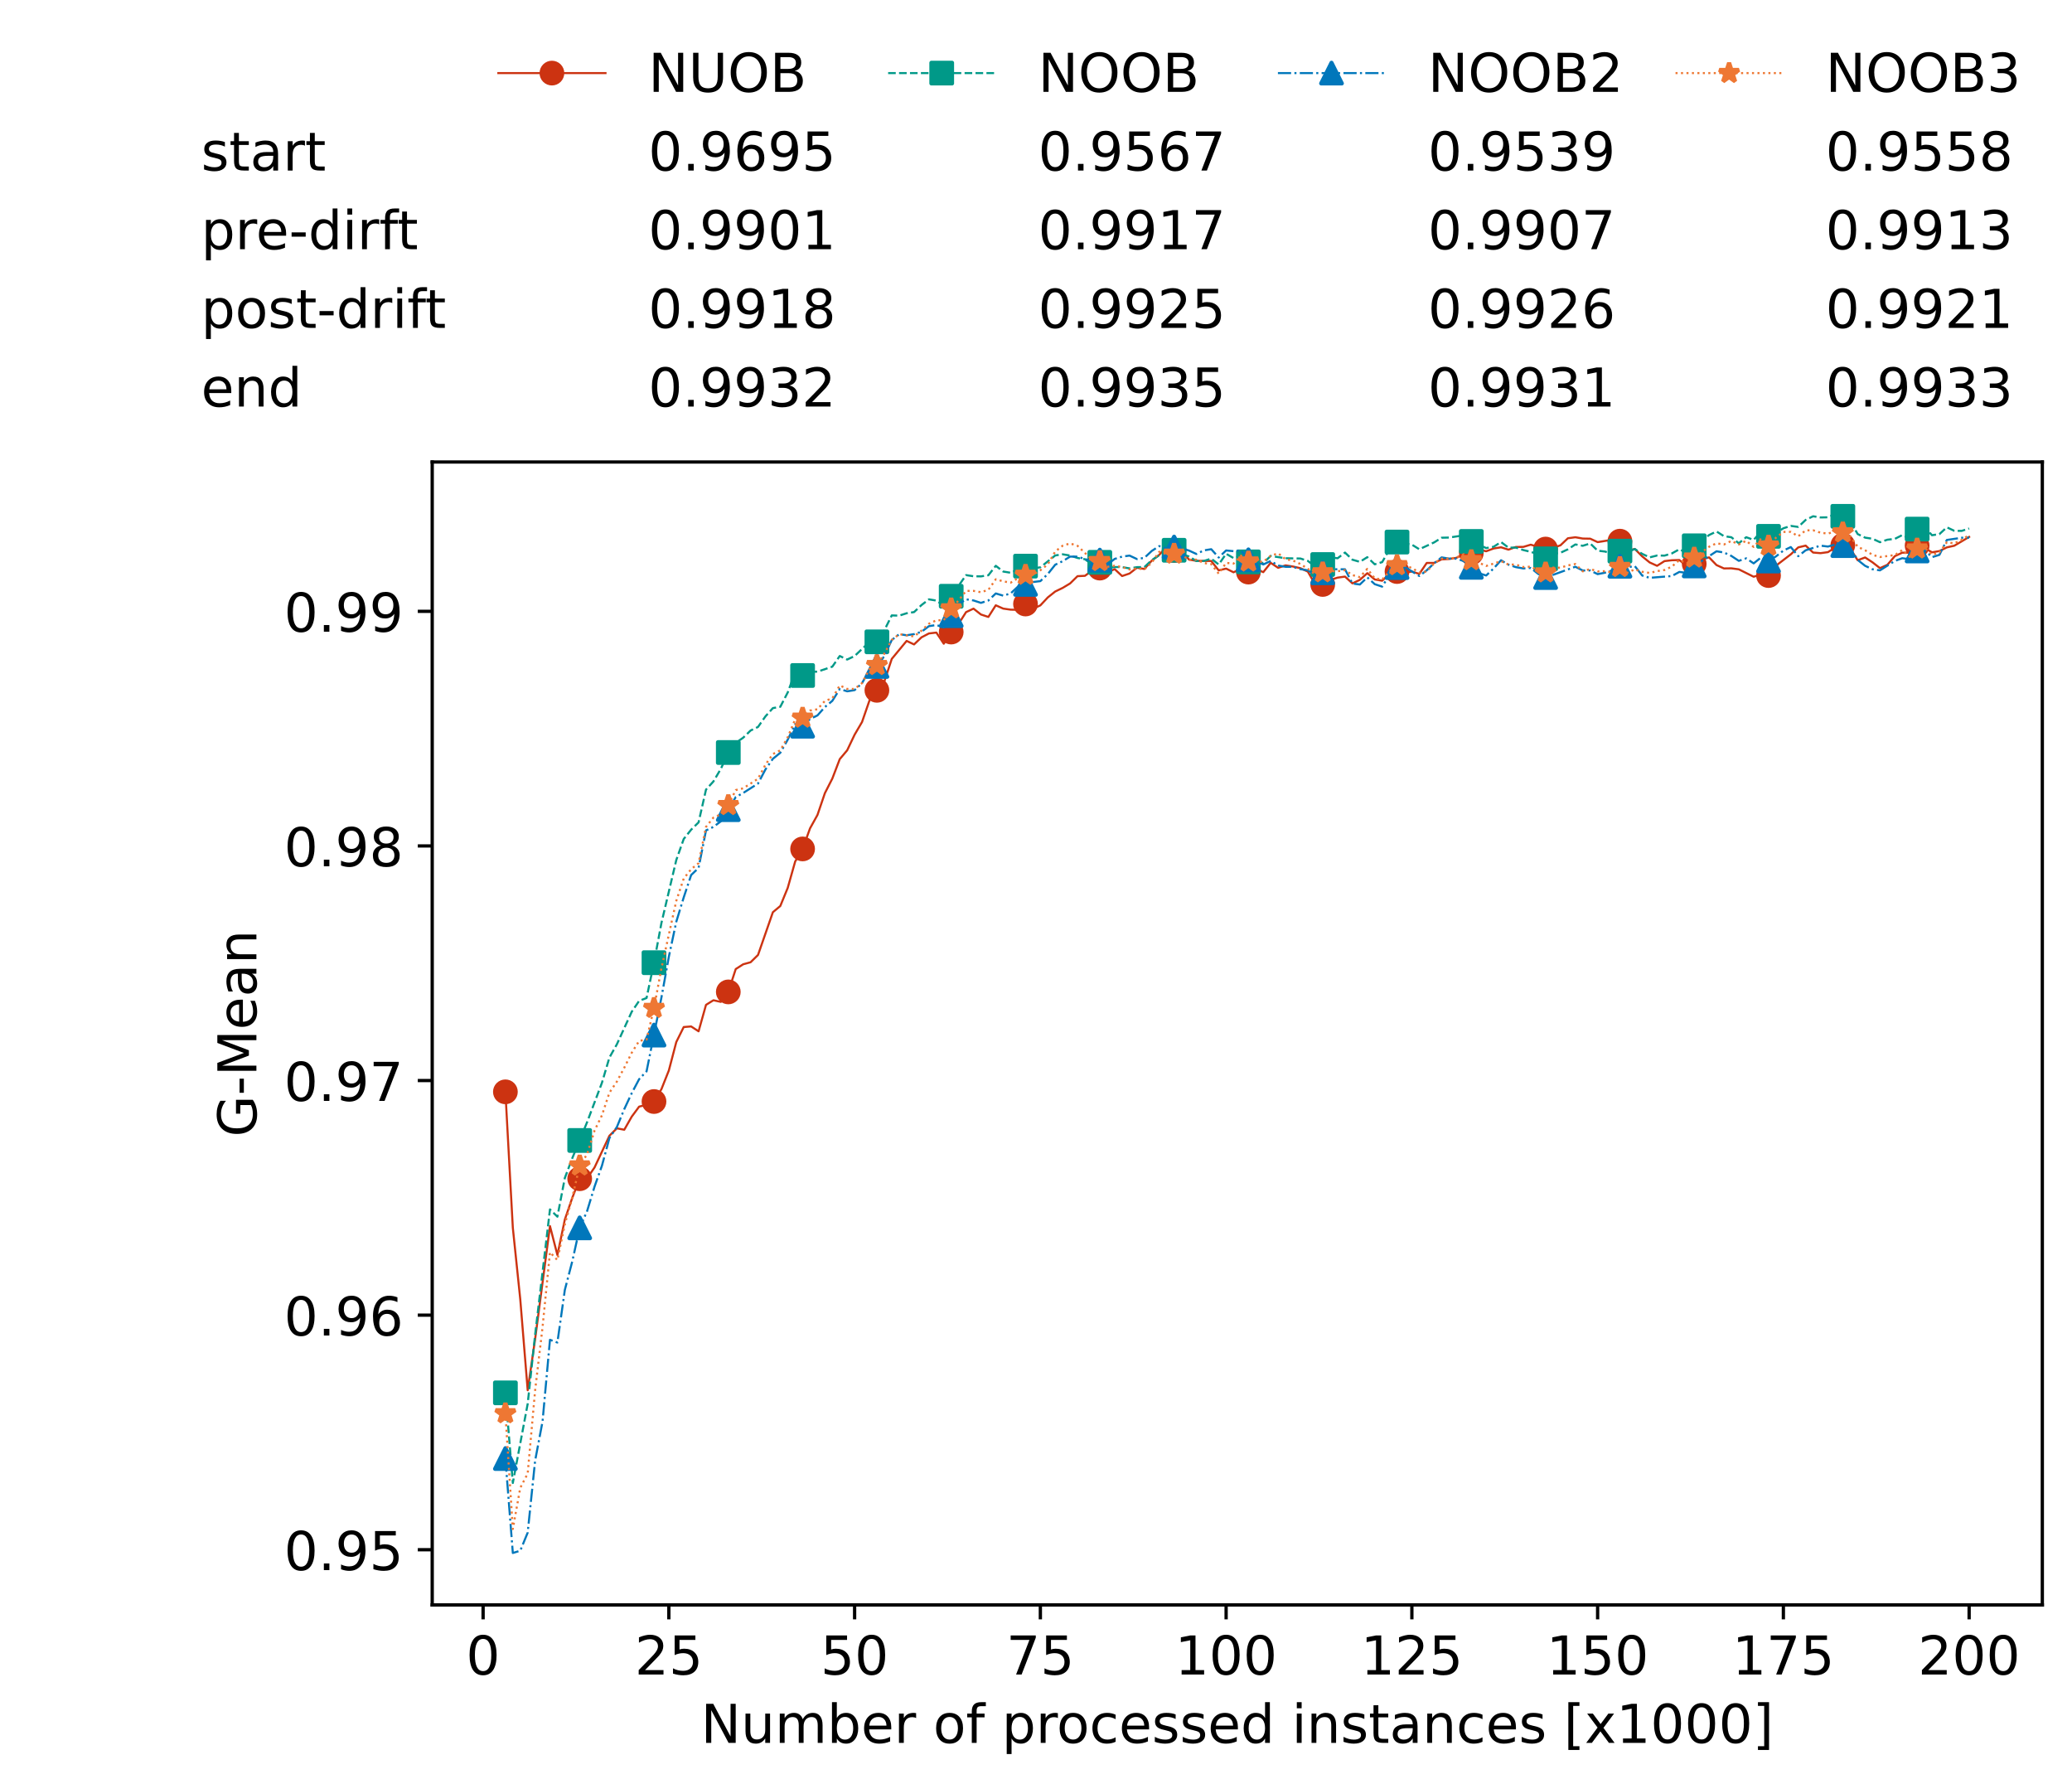 <?xml version="1.0" encoding="utf-8" standalone="no"?>
<!DOCTYPE svg PUBLIC "-//W3C//DTD SVG 1.1//EN"
  "http://www.w3.org/Graphics/SVG/1.1/DTD/svg11.dtd">
<!-- Created with matplotlib (https://matplotlib.org/) -->
<svg height="432.615pt" version="1.1" viewBox="0 0 502.65 432.615" width="502.65pt" xmlns="http://www.w3.org/2000/svg" xmlns:xlink="http://www.w3.org/1999/xlink">
 <defs>
  <style type="text/css">*{stroke-linecap:butt;stroke-linejoin:round;}</style>
 </defs>
 <g id="figure_1">
  <g id="patch_1">
   <path d="M 0 432.615 
L 502.65 432.615 
L 502.65 0 
L 0 0 
z
" style="fill:#ffffff;"/>
  </g>
  <g id="axes_1">
   <g id="patch_2">
    <path d="M 104.85 389.252 
L 495.45 389.252 
L 495.45 112.052 
L 104.85 112.052 
z
" style="fill:#ffffff;"/>
   </g>
   <g id="matplotlib.axis_1">
    <g id="xtick_1">
     <g id="line2d_1">
      <defs>
       <path d="M 0 0 
L 0 3.5 
" id="m0f8585557b" style="stroke:#000000;stroke-width:0.8;"/>
      </defs>
      <g>
       <use style="stroke:#000000;stroke-width:0.8;" x="117.197" xlink:href="#m0f8585557b" y="389.252"/>
      </g>
     </g>
     <g id="text_1">
      <!-- 0 -->
      <g transform="translate(113.061 406.13)scale(0.13 -0.13)">
       <defs>
        <path d="M 31.781 66.406 
Q 24.172 66.406 20.328 58.906 
Q 16.5 51.422 16.5 36.375 
Q 16.5 21.391 20.328 13.891 
Q 24.172 6.391 31.781 6.391 
Q 39.453 6.391 43.281 13.891 
Q 47.125 21.391 47.125 36.375 
Q 47.125 51.422 43.281 58.906 
Q 39.453 66.406 31.781 66.406 
z
M 31.781 74.219 
Q 44.047 74.219 50.516 64.516 
Q 56.984 54.828 56.984 36.375 
Q 56.984 17.969 50.516 8.266 
Q 44.047 -1.422 31.781 -1.422 
Q 19.531 -1.422 13.062 8.266 
Q 6.594 17.969 6.594 36.375 
Q 6.594 54.828 13.062 64.516 
Q 19.531 74.219 31.781 74.219 
z
" id="DejaVuSans-48"/>
       </defs>
       <use xlink:href="#DejaVuSans-48"/>
      </g>
     </g>
    </g>
    <g id="xtick_2">
     <g id="line2d_2">
      <g>
       <use style="stroke:#000000;stroke-width:0.8;" x="162.259" xlink:href="#m0f8585557b" y="389.252"/>
      </g>
     </g>
     <g id="text_2">
      <!-- 25 -->
      <g transform="translate(153.988 406.13)scale(0.13 -0.13)">
       <defs>
        <path d="M 19.188 8.297 
L 53.609 8.297 
L 53.609 0 
L 7.328 0 
L 7.328 8.297 
Q 12.938 14.109 22.625 23.891 
Q 32.328 33.688 34.812 36.531 
Q 39.547 41.844 41.422 45.531 
Q 43.312 49.219 43.312 52.781 
Q 43.312 58.594 39.234 62.25 
Q 35.156 65.922 28.609 65.922 
Q 23.969 65.922 18.812 64.312 
Q 13.672 62.703 7.812 59.422 
L 7.812 69.391 
Q 13.766 71.781 18.938 73 
Q 24.125 74.219 28.422 74.219 
Q 39.75 74.219 46.484 68.547 
Q 53.219 62.891 53.219 53.422 
Q 53.219 48.922 51.531 44.891 
Q 49.859 40.875 45.406 35.406 
Q 44.188 33.984 37.641 27.219 
Q 31.109 20.453 19.188 8.297 
z
" id="DejaVuSans-50"/>
        <path d="M 10.797 72.906 
L 49.516 72.906 
L 49.516 64.594 
L 19.828 64.594 
L 19.828 46.734 
Q 21.969 47.469 24.109 47.828 
Q 26.266 48.188 28.422 48.188 
Q 40.625 48.188 47.75 41.5 
Q 54.891 34.812 54.891 23.391 
Q 54.891 11.625 47.562 5.094 
Q 40.234 -1.422 26.906 -1.422 
Q 22.312 -1.422 17.547 -0.641 
Q 12.797 0.141 7.719 1.703 
L 7.719 11.625 
Q 12.109 9.234 16.797 8.062 
Q 21.484 6.891 26.703 6.891 
Q 35.156 6.891 40.078 11.328 
Q 45.016 15.766 45.016 23.391 
Q 45.016 31 40.078 35.438 
Q 35.156 39.891 26.703 39.891 
Q 22.75 39.891 18.812 39.016 
Q 14.891 38.141 10.797 36.281 
z
" id="DejaVuSans-53"/>
       </defs>
       <use xlink:href="#DejaVuSans-50"/>
       <use x="63.623" xlink:href="#DejaVuSans-53"/>
      </g>
     </g>
    </g>
    <g id="xtick_3">
     <g id="line2d_3">
      <g>
       <use style="stroke:#000000;stroke-width:0.8;" x="207.322" xlink:href="#m0f8585557b" y="389.252"/>
      </g>
     </g>
     <g id="text_3">
      <!-- 50 -->
      <g transform="translate(199.05 406.13)scale(0.13 -0.13)">
       <use xlink:href="#DejaVuSans-53"/>
       <use x="63.623" xlink:href="#DejaVuSans-48"/>
      </g>
     </g>
    </g>
    <g id="xtick_4">
     <g id="line2d_4">
      <g>
       <use style="stroke:#000000;stroke-width:0.8;" x="252.384" xlink:href="#m0f8585557b" y="389.252"/>
      </g>
     </g>
     <g id="text_4">
      <!-- 75 -->
      <g transform="translate(244.113 406.13)scale(0.13 -0.13)">
       <defs>
        <path d="M 8.203 72.906 
L 55.078 72.906 
L 55.078 68.703 
L 28.609 0 
L 18.312 0 
L 43.219 64.594 
L 8.203 64.594 
z
" id="DejaVuSans-55"/>
       </defs>
       <use xlink:href="#DejaVuSans-55"/>
       <use x="63.623" xlink:href="#DejaVuSans-53"/>
      </g>
     </g>
    </g>
    <g id="xtick_5">
     <g id="line2d_5">
      <g>
       <use style="stroke:#000000;stroke-width:0.8;" x="297.446" xlink:href="#m0f8585557b" y="389.252"/>
      </g>
     </g>
     <g id="text_5">
      <!-- 100 -->
      <g transform="translate(285.039 406.13)scale(0.13 -0.13)">
       <defs>
        <path d="M 12.406 8.297 
L 28.516 8.297 
L 28.516 63.922 
L 10.984 60.406 
L 10.984 69.391 
L 28.422 72.906 
L 38.281 72.906 
L 38.281 8.297 
L 54.391 8.297 
L 54.391 0 
L 12.406 0 
z
" id="DejaVuSans-49"/>
       </defs>
       <use xlink:href="#DejaVuSans-49"/>
       <use x="63.623" xlink:href="#DejaVuSans-48"/>
       <use x="127.246" xlink:href="#DejaVuSans-48"/>
      </g>
     </g>
    </g>
    <g id="xtick_6">
     <g id="line2d_6">
      <g>
       <use style="stroke:#000000;stroke-width:0.8;" x="342.509" xlink:href="#m0f8585557b" y="389.252"/>
      </g>
     </g>
     <g id="text_6">
      <!-- 125 -->
      <g transform="translate(330.102 406.13)scale(0.13 -0.13)">
       <use xlink:href="#DejaVuSans-49"/>
       <use x="63.623" xlink:href="#DejaVuSans-50"/>
       <use x="127.246" xlink:href="#DejaVuSans-53"/>
      </g>
     </g>
    </g>
    <g id="xtick_7">
     <g id="line2d_7">
      <g>
       <use style="stroke:#000000;stroke-width:0.8;" x="387.571" xlink:href="#m0f8585557b" y="389.252"/>
      </g>
     </g>
     <g id="text_7">
      <!-- 150 -->
      <g transform="translate(375.164 406.13)scale(0.13 -0.13)">
       <use xlink:href="#DejaVuSans-49"/>
       <use x="63.623" xlink:href="#DejaVuSans-53"/>
       <use x="127.246" xlink:href="#DejaVuSans-48"/>
      </g>
     </g>
    </g>
    <g id="xtick_8">
     <g id="line2d_8">
      <g>
       <use style="stroke:#000000;stroke-width:0.8;" x="432.633" xlink:href="#m0f8585557b" y="389.252"/>
      </g>
     </g>
     <g id="text_8">
      <!-- 175 -->
      <g transform="translate(420.226 406.13)scale(0.13 -0.13)">
       <use xlink:href="#DejaVuSans-49"/>
       <use x="63.623" xlink:href="#DejaVuSans-55"/>
       <use x="127.246" xlink:href="#DejaVuSans-53"/>
      </g>
     </g>
    </g>
    <g id="xtick_9">
     <g id="line2d_9">
      <g>
       <use style="stroke:#000000;stroke-width:0.8;" x="477.695" xlink:href="#m0f8585557b" y="389.252"/>
      </g>
     </g>
     <g id="text_9">
      <!-- 200 -->
      <g transform="translate(465.289 406.13)scale(0.13 -0.13)">
       <use xlink:href="#DejaVuSans-50"/>
       <use x="63.623" xlink:href="#DejaVuSans-48"/>
       <use x="127.246" xlink:href="#DejaVuSans-48"/>
      </g>
     </g>
    </g>
    <g id="text_10">
     <!-- Number of processed instances [x1000] -->
     <g transform="translate(170.025 422.711)scale(0.13 -0.13)">
      <defs>
       <path d="M 9.812 72.906 
L 23.094 72.906 
L 55.422 11.922 
L 55.422 72.906 
L 64.984 72.906 
L 64.984 0 
L 51.703 0 
L 19.391 60.984 
L 19.391 0 
L 9.812 0 
z
" id="DejaVuSans-78"/>
       <path d="M 8.5 21.578 
L 8.5 54.688 
L 17.484 54.688 
L 17.484 21.922 
Q 17.484 14.156 20.5 10.266 
Q 23.531 6.391 29.594 6.391 
Q 36.859 6.391 41.078 11.031 
Q 45.312 15.672 45.312 23.688 
L 45.312 54.688 
L 54.297 54.688 
L 54.297 0 
L 45.312 0 
L 45.312 8.406 
Q 42.047 3.422 37.719 1 
Q 33.406 -1.422 27.688 -1.422 
Q 18.266 -1.422 13.375 4.438 
Q 8.5 10.297 8.5 21.578 
z
M 31.109 56 
z
" id="DejaVuSans-117"/>
       <path d="M 52 44.188 
Q 55.375 50.25 60.062 53.125 
Q 64.75 56 71.094 56 
Q 79.641 56 84.281 50.016 
Q 88.922 44.047 88.922 33.016 
L 88.922 0 
L 79.891 0 
L 79.891 32.719 
Q 79.891 40.578 77.094 44.375 
Q 74.312 48.188 68.609 48.188 
Q 61.625 48.188 57.562 43.547 
Q 53.516 38.922 53.516 30.906 
L 53.516 0 
L 44.484 0 
L 44.484 32.719 
Q 44.484 40.625 41.703 44.406 
Q 38.922 48.188 33.109 48.188 
Q 26.219 48.188 22.156 43.531 
Q 18.109 38.875 18.109 30.906 
L 18.109 0 
L 9.078 0 
L 9.078 54.688 
L 18.109 54.688 
L 18.109 46.188 
Q 21.188 51.219 25.484 53.609 
Q 29.781 56 35.688 56 
Q 41.656 56 45.828 52.969 
Q 50 49.953 52 44.188 
z
" id="DejaVuSans-109"/>
       <path d="M 48.688 27.297 
Q 48.688 37.203 44.609 42.844 
Q 40.531 48.484 33.406 48.484 
Q 26.266 48.484 22.188 42.844 
Q 18.109 37.203 18.109 27.297 
Q 18.109 17.391 22.188 11.75 
Q 26.266 6.109 33.406 6.109 
Q 40.531 6.109 44.609 11.75 
Q 48.688 17.391 48.688 27.297 
z
M 18.109 46.391 
Q 20.953 51.266 25.266 53.625 
Q 29.594 56 35.594 56 
Q 45.562 56 51.781 48.094 
Q 58.016 40.188 58.016 27.297 
Q 58.016 14.406 51.781 6.484 
Q 45.562 -1.422 35.594 -1.422 
Q 29.594 -1.422 25.266 0.953 
Q 20.953 3.328 18.109 8.203 
L 18.109 0 
L 9.078 0 
L 9.078 75.984 
L 18.109 75.984 
z
" id="DejaVuSans-98"/>
       <path d="M 56.203 29.594 
L 56.203 25.203 
L 14.891 25.203 
Q 15.484 15.922 20.484 11.062 
Q 25.484 6.203 34.422 6.203 
Q 39.594 6.203 44.453 7.469 
Q 49.312 8.734 54.109 11.281 
L 54.109 2.781 
Q 49.266 0.734 44.188 -0.344 
Q 39.109 -1.422 33.891 -1.422 
Q 20.797 -1.422 13.156 6.188 
Q 5.516 13.812 5.516 26.812 
Q 5.516 40.234 12.766 48.109 
Q 20.016 56 32.328 56 
Q 43.359 56 49.781 48.891 
Q 56.203 41.797 56.203 29.594 
z
M 47.219 32.234 
Q 47.125 39.594 43.094 43.984 
Q 39.062 48.391 32.422 48.391 
Q 24.906 48.391 20.391 44.141 
Q 15.875 39.891 15.188 32.172 
z
" id="DejaVuSans-101"/>
       <path d="M 41.109 46.297 
Q 39.594 47.172 37.812 47.578 
Q 36.031 48 33.891 48 
Q 26.266 48 22.188 43.047 
Q 18.109 38.094 18.109 28.812 
L 18.109 0 
L 9.078 0 
L 9.078 54.688 
L 18.109 54.688 
L 18.109 46.188 
Q 20.953 51.172 25.484 53.578 
Q 30.031 56 36.531 56 
Q 37.453 56 38.578 55.875 
Q 39.703 55.766 41.062 55.516 
z
" id="DejaVuSans-114"/>
       <path id="DejaVuSans-32"/>
       <path d="M 30.609 48.391 
Q 23.391 48.391 19.188 42.75 
Q 14.984 37.109 14.984 27.297 
Q 14.984 17.484 19.156 11.844 
Q 23.344 6.203 30.609 6.203 
Q 37.797 6.203 41.984 11.859 
Q 46.188 17.531 46.188 27.297 
Q 46.188 37.016 41.984 42.703 
Q 37.797 48.391 30.609 48.391 
z
M 30.609 56 
Q 42.328 56 49.016 48.375 
Q 55.719 40.766 55.719 27.297 
Q 55.719 13.875 49.016 6.219 
Q 42.328 -1.422 30.609 -1.422 
Q 18.844 -1.422 12.172 6.219 
Q 5.516 13.875 5.516 27.297 
Q 5.516 40.766 12.172 48.375 
Q 18.844 56 30.609 56 
z
" id="DejaVuSans-111"/>
       <path d="M 37.109 75.984 
L 37.109 68.5 
L 28.516 68.5 
Q 23.688 68.5 21.797 66.547 
Q 19.922 64.594 19.922 59.516 
L 19.922 54.688 
L 34.719 54.688 
L 34.719 47.703 
L 19.922 47.703 
L 19.922 0 
L 10.891 0 
L 10.891 47.703 
L 2.297 47.703 
L 2.297 54.688 
L 10.891 54.688 
L 10.891 58.5 
Q 10.891 67.625 15.141 71.797 
Q 19.391 75.984 28.609 75.984 
z
" id="DejaVuSans-102"/>
       <path d="M 18.109 8.203 
L 18.109 -20.797 
L 9.078 -20.797 
L 9.078 54.688 
L 18.109 54.688 
L 18.109 46.391 
Q 20.953 51.266 25.266 53.625 
Q 29.594 56 35.594 56 
Q 45.562 56 51.781 48.094 
Q 58.016 40.188 58.016 27.297 
Q 58.016 14.406 51.781 6.484 
Q 45.562 -1.422 35.594 -1.422 
Q 29.594 -1.422 25.266 0.953 
Q 20.953 3.328 18.109 8.203 
z
M 48.688 27.297 
Q 48.688 37.203 44.609 42.844 
Q 40.531 48.484 33.406 48.484 
Q 26.266 48.484 22.188 42.844 
Q 18.109 37.203 18.109 27.297 
Q 18.109 17.391 22.188 11.75 
Q 26.266 6.109 33.406 6.109 
Q 40.531 6.109 44.609 11.75 
Q 48.688 17.391 48.688 27.297 
z
" id="DejaVuSans-112"/>
       <path d="M 48.781 52.594 
L 48.781 44.188 
Q 44.969 46.297 41.141 47.344 
Q 37.312 48.391 33.406 48.391 
Q 24.656 48.391 19.812 42.844 
Q 14.984 37.312 14.984 27.297 
Q 14.984 17.281 19.812 11.734 
Q 24.656 6.203 33.406 6.203 
Q 37.312 6.203 41.141 7.25 
Q 44.969 8.297 48.781 10.406 
L 48.781 2.094 
Q 45.016 0.344 40.984 -0.531 
Q 36.969 -1.422 32.422 -1.422 
Q 20.062 -1.422 12.781 6.344 
Q 5.516 14.109 5.516 27.297 
Q 5.516 40.672 12.859 48.328 
Q 20.219 56 33.016 56 
Q 37.156 56 41.109 55.141 
Q 45.062 54.297 48.781 52.594 
z
" id="DejaVuSans-99"/>
       <path d="M 44.281 53.078 
L 44.281 44.578 
Q 40.484 46.531 36.375 47.5 
Q 32.281 48.484 27.875 48.484 
Q 21.188 48.484 17.844 46.438 
Q 14.5 44.391 14.5 40.281 
Q 14.5 37.156 16.891 35.375 
Q 19.281 33.594 26.516 31.984 
L 29.594 31.297 
Q 39.156 29.25 43.188 25.516 
Q 47.219 21.781 47.219 15.094 
Q 47.219 7.469 41.188 3.016 
Q 35.156 -1.422 24.609 -1.422 
Q 20.219 -1.422 15.453 -0.562 
Q 10.688 0.297 5.422 2 
L 5.422 11.281 
Q 10.406 8.688 15.234 7.391 
Q 20.062 6.109 24.812 6.109 
Q 31.156 6.109 34.562 8.281 
Q 37.984 10.453 37.984 14.406 
Q 37.984 18.062 35.516 20.016 
Q 33.062 21.969 24.703 23.781 
L 21.578 24.516 
Q 13.234 26.266 9.516 29.906 
Q 5.812 33.547 5.812 39.891 
Q 5.812 47.609 11.281 51.797 
Q 16.75 56 26.812 56 
Q 31.781 56 36.172 55.266 
Q 40.578 54.547 44.281 53.078 
z
" id="DejaVuSans-115"/>
       <path d="M 45.406 46.391 
L 45.406 75.984 
L 54.391 75.984 
L 54.391 0 
L 45.406 0 
L 45.406 8.203 
Q 42.578 3.328 38.25 0.953 
Q 33.938 -1.422 27.875 -1.422 
Q 17.969 -1.422 11.734 6.484 
Q 5.516 14.406 5.516 27.297 
Q 5.516 40.188 11.734 48.094 
Q 17.969 56 27.875 56 
Q 33.938 56 38.25 53.625 
Q 42.578 51.266 45.406 46.391 
z
M 14.797 27.297 
Q 14.797 17.391 18.875 11.75 
Q 22.953 6.109 30.078 6.109 
Q 37.203 6.109 41.297 11.75 
Q 45.406 17.391 45.406 27.297 
Q 45.406 37.203 41.297 42.844 
Q 37.203 48.484 30.078 48.484 
Q 22.953 48.484 18.875 42.844 
Q 14.797 37.203 14.797 27.297 
z
" id="DejaVuSans-100"/>
       <path d="M 9.422 54.688 
L 18.406 54.688 
L 18.406 0 
L 9.422 0 
z
M 9.422 75.984 
L 18.406 75.984 
L 18.406 64.594 
L 9.422 64.594 
z
" id="DejaVuSans-105"/>
       <path d="M 54.891 33.016 
L 54.891 0 
L 45.906 0 
L 45.906 32.719 
Q 45.906 40.484 42.875 44.328 
Q 39.844 48.188 33.797 48.188 
Q 26.516 48.188 22.312 43.547 
Q 18.109 38.922 18.109 30.906 
L 18.109 0 
L 9.078 0 
L 9.078 54.688 
L 18.109 54.688 
L 18.109 46.188 
Q 21.344 51.125 25.703 53.562 
Q 30.078 56 35.797 56 
Q 45.219 56 50.047 50.172 
Q 54.891 44.344 54.891 33.016 
z
" id="DejaVuSans-110"/>
       <path d="M 18.312 70.219 
L 18.312 54.688 
L 36.812 54.688 
L 36.812 47.703 
L 18.312 47.703 
L 18.312 18.016 
Q 18.312 11.328 20.141 9.422 
Q 21.969 7.516 27.594 7.516 
L 36.812 7.516 
L 36.812 0 
L 27.594 0 
Q 17.188 0 13.234 3.875 
Q 9.281 7.766 9.281 18.016 
L 9.281 47.703 
L 2.688 47.703 
L 2.688 54.688 
L 9.281 54.688 
L 9.281 70.219 
z
" id="DejaVuSans-116"/>
       <path d="M 34.281 27.484 
Q 23.391 27.484 19.188 25 
Q 14.984 22.516 14.984 16.5 
Q 14.984 11.719 18.141 8.906 
Q 21.297 6.109 26.703 6.109 
Q 34.188 6.109 38.703 11.406 
Q 43.219 16.703 43.219 25.484 
L 43.219 27.484 
z
M 52.203 31.203 
L 52.203 0 
L 43.219 0 
L 43.219 8.297 
Q 40.141 3.328 35.547 0.953 
Q 30.953 -1.422 24.312 -1.422 
Q 15.922 -1.422 10.953 3.297 
Q 6 8.016 6 15.922 
Q 6 25.141 12.172 29.828 
Q 18.359 34.516 30.609 34.516 
L 43.219 34.516 
L 43.219 35.406 
Q 43.219 41.609 39.141 45 
Q 35.062 48.391 27.688 48.391 
Q 23 48.391 18.547 47.266 
Q 14.109 46.141 10.016 43.891 
L 10.016 52.203 
Q 14.938 54.109 19.578 55.047 
Q 24.219 56 28.609 56 
Q 40.484 56 46.344 49.844 
Q 52.203 43.703 52.203 31.203 
z
" id="DejaVuSans-97"/>
       <path d="M 8.594 75.984 
L 29.297 75.984 
L 29.297 69 
L 17.578 69 
L 17.578 -6.203 
L 29.297 -6.203 
L 29.297 -13.188 
L 8.594 -13.188 
z
" id="DejaVuSans-91"/>
       <path d="M 54.891 54.688 
L 35.109 28.078 
L 55.906 0 
L 45.312 0 
L 29.391 21.484 
L 13.484 0 
L 2.875 0 
L 24.125 28.609 
L 4.688 54.688 
L 15.281 54.688 
L 29.781 35.203 
L 44.281 54.688 
z
" id="DejaVuSans-120"/>
       <path d="M 30.422 75.984 
L 30.422 -13.188 
L 9.719 -13.188 
L 9.719 -6.203 
L 21.391 -6.203 
L 21.391 69 
L 9.719 69 
L 9.719 75.984 
z
" id="DejaVuSans-93"/>
      </defs>
      <use xlink:href="#DejaVuSans-78"/>
      <use x="74.805" xlink:href="#DejaVuSans-117"/>
      <use x="138.184" xlink:href="#DejaVuSans-109"/>
      <use x="235.596" xlink:href="#DejaVuSans-98"/>
      <use x="299.072" xlink:href="#DejaVuSans-101"/>
      <use x="360.596" xlink:href="#DejaVuSans-114"/>
      <use x="401.709" xlink:href="#DejaVuSans-32"/>
      <use x="433.496" xlink:href="#DejaVuSans-111"/>
      <use x="494.678" xlink:href="#DejaVuSans-102"/>
      <use x="529.883" xlink:href="#DejaVuSans-32"/>
      <use x="561.67" xlink:href="#DejaVuSans-112"/>
      <use x="625.146" xlink:href="#DejaVuSans-114"/>
      <use x="664.01" xlink:href="#DejaVuSans-111"/>
      <use x="725.191" xlink:href="#DejaVuSans-99"/>
      <use x="780.172" xlink:href="#DejaVuSans-101"/>
      <use x="841.695" xlink:href="#DejaVuSans-115"/>
      <use x="893.795" xlink:href="#DejaVuSans-115"/>
      <use x="945.895" xlink:href="#DejaVuSans-101"/>
      <use x="1007.418" xlink:href="#DejaVuSans-100"/>
      <use x="1070.895" xlink:href="#DejaVuSans-32"/>
      <use x="1102.682" xlink:href="#DejaVuSans-105"/>
      <use x="1130.465" xlink:href="#DejaVuSans-110"/>
      <use x="1193.844" xlink:href="#DejaVuSans-115"/>
      <use x="1245.943" xlink:href="#DejaVuSans-116"/>
      <use x="1285.152" xlink:href="#DejaVuSans-97"/>
      <use x="1346.432" xlink:href="#DejaVuSans-110"/>
      <use x="1409.811" xlink:href="#DejaVuSans-99"/>
      <use x="1464.791" xlink:href="#DejaVuSans-101"/>
      <use x="1526.314" xlink:href="#DejaVuSans-115"/>
      <use x="1578.414" xlink:href="#DejaVuSans-32"/>
      <use x="1610.201" xlink:href="#DejaVuSans-91"/>
      <use x="1649.215" xlink:href="#DejaVuSans-120"/>
      <use x="1708.395" xlink:href="#DejaVuSans-49"/>
      <use x="1772.018" xlink:href="#DejaVuSans-48"/>
      <use x="1835.641" xlink:href="#DejaVuSans-48"/>
      <use x="1899.264" xlink:href="#DejaVuSans-48"/>
      <use x="1962.887" xlink:href="#DejaVuSans-93"/>
     </g>
    </g>
   </g>
   <g id="matplotlib.axis_2">
    <g id="ytick_1">
     <g id="line2d_10">
      <defs>
       <path d="M 0 0 
L -3.5 0 
" id="me28c64678d" style="stroke:#000000;stroke-width:0.8;"/>
      </defs>
      <g>
       <use style="stroke:#000000;stroke-width:0.8;" x="104.85" xlink:href="#me28c64678d" y="375.865"/>
      </g>
     </g>
     <g id="text_11">
      <!-- 0.95 -->
      <g transform="translate(68.905 380.804)scale(0.13 -0.13)">
       <defs>
        <path d="M 10.688 12.406 
L 21 12.406 
L 21 0 
L 10.688 0 
z
" id="DejaVuSans-46"/>
        <path d="M 10.984 1.516 
L 10.984 10.5 
Q 14.703 8.734 18.5 7.812 
Q 22.312 6.891 25.984 6.891 
Q 35.75 6.891 40.891 13.453 
Q 46.047 20.016 46.781 33.406 
Q 43.953 29.203 39.594 26.953 
Q 35.25 24.703 29.984 24.703 
Q 19.047 24.703 12.672 31.312 
Q 6.297 37.938 6.297 49.422 
Q 6.297 60.641 12.938 67.422 
Q 19.578 74.219 30.609 74.219 
Q 43.266 74.219 49.922 64.516 
Q 56.594 54.828 56.594 36.375 
Q 56.594 19.141 48.406 8.859 
Q 40.234 -1.422 26.422 -1.422 
Q 22.703 -1.422 18.891 -0.688 
Q 15.094 0.047 10.984 1.516 
z
M 30.609 32.422 
Q 37.25 32.422 41.125 36.953 
Q 45.016 41.5 45.016 49.422 
Q 45.016 57.281 41.125 61.844 
Q 37.25 66.406 30.609 66.406 
Q 23.969 66.406 20.094 61.844 
Q 16.219 57.281 16.219 49.422 
Q 16.219 41.5 20.094 36.953 
Q 23.969 32.422 30.609 32.422 
z
" id="DejaVuSans-57"/>
       </defs>
       <use xlink:href="#DejaVuSans-48"/>
       <use x="63.623" xlink:href="#DejaVuSans-46"/>
       <use x="95.41" xlink:href="#DejaVuSans-57"/>
       <use x="159.033" xlink:href="#DejaVuSans-53"/>
      </g>
     </g>
    </g>
    <g id="ytick_2">
     <g id="line2d_11">
      <g>
       <use style="stroke:#000000;stroke-width:0.8;" x="104.85" xlink:href="#me28c64678d" y="318.966"/>
      </g>
     </g>
     <g id="text_12">
      <!-- 0.96 -->
      <g transform="translate(68.905 323.905)scale(0.13 -0.13)">
       <defs>
        <path d="M 33.016 40.375 
Q 26.375 40.375 22.484 35.828 
Q 18.609 31.297 18.609 23.391 
Q 18.609 15.531 22.484 10.953 
Q 26.375 6.391 33.016 6.391 
Q 39.656 6.391 43.531 10.953 
Q 47.406 15.531 47.406 23.391 
Q 47.406 31.297 43.531 35.828 
Q 39.656 40.375 33.016 40.375 
z
M 52.594 71.297 
L 52.594 62.312 
Q 48.875 64.062 45.094 64.984 
Q 41.312 65.922 37.594 65.922 
Q 27.828 65.922 22.672 59.328 
Q 17.531 52.734 16.797 39.406 
Q 19.672 43.656 24.016 45.922 
Q 28.375 48.188 33.594 48.188 
Q 44.578 48.188 50.953 41.516 
Q 57.328 34.859 57.328 23.391 
Q 57.328 12.156 50.688 5.359 
Q 44.047 -1.422 33.016 -1.422 
Q 20.359 -1.422 13.672 8.266 
Q 6.984 17.969 6.984 36.375 
Q 6.984 53.656 15.188 63.938 
Q 23.391 74.219 37.203 74.219 
Q 40.922 74.219 44.703 73.484 
Q 48.484 72.75 52.594 71.297 
z
" id="DejaVuSans-54"/>
       </defs>
       <use xlink:href="#DejaVuSans-48"/>
       <use x="63.623" xlink:href="#DejaVuSans-46"/>
       <use x="95.41" xlink:href="#DejaVuSans-57"/>
       <use x="159.033" xlink:href="#DejaVuSans-54"/>
      </g>
     </g>
    </g>
    <g id="ytick_3">
     <g id="line2d_12">
      <g>
       <use style="stroke:#000000;stroke-width:0.8;" x="104.85" xlink:href="#me28c64678d" y="262.067"/>
      </g>
     </g>
     <g id="text_13">
      <!-- 0.97 -->
      <g transform="translate(68.905 267.006)scale(0.13 -0.13)">
       <use xlink:href="#DejaVuSans-48"/>
       <use x="63.623" xlink:href="#DejaVuSans-46"/>
       <use x="95.41" xlink:href="#DejaVuSans-57"/>
       <use x="159.033" xlink:href="#DejaVuSans-55"/>
      </g>
     </g>
    </g>
    <g id="ytick_4">
     <g id="line2d_13">
      <g>
       <use style="stroke:#000000;stroke-width:0.8;" x="104.85" xlink:href="#me28c64678d" y="205.168"/>
      </g>
     </g>
     <g id="text_14">
      <!-- 0.98 -->
      <g transform="translate(68.905 210.107)scale(0.13 -0.13)">
       <defs>
        <path d="M 31.781 34.625 
Q 24.75 34.625 20.719 30.859 
Q 16.703 27.094 16.703 20.516 
Q 16.703 13.922 20.719 10.156 
Q 24.75 6.391 31.781 6.391 
Q 38.812 6.391 42.859 10.172 
Q 46.922 13.969 46.922 20.516 
Q 46.922 27.094 42.891 30.859 
Q 38.875 34.625 31.781 34.625 
z
M 21.922 38.812 
Q 15.578 40.375 12.031 44.719 
Q 8.5 49.078 8.5 55.328 
Q 8.5 64.062 14.719 69.141 
Q 20.953 74.219 31.781 74.219 
Q 42.672 74.219 48.875 69.141 
Q 55.078 64.062 55.078 55.328 
Q 55.078 49.078 51.531 44.719 
Q 48 40.375 41.703 38.812 
Q 48.828 37.156 52.797 32.312 
Q 56.781 27.484 56.781 20.516 
Q 56.781 9.906 50.312 4.234 
Q 43.844 -1.422 31.781 -1.422 
Q 19.734 -1.422 13.25 4.234 
Q 6.781 9.906 6.781 20.516 
Q 6.781 27.484 10.781 32.312 
Q 14.797 37.156 21.922 38.812 
z
M 18.312 54.391 
Q 18.312 48.734 21.844 45.562 
Q 25.391 42.391 31.781 42.391 
Q 38.141 42.391 41.719 45.562 
Q 45.312 48.734 45.312 54.391 
Q 45.312 60.062 41.719 63.234 
Q 38.141 66.406 31.781 66.406 
Q 25.391 66.406 21.844 63.234 
Q 18.312 60.062 18.312 54.391 
z
" id="DejaVuSans-56"/>
       </defs>
       <use xlink:href="#DejaVuSans-48"/>
       <use x="63.623" xlink:href="#DejaVuSans-46"/>
       <use x="95.41" xlink:href="#DejaVuSans-57"/>
       <use x="159.033" xlink:href="#DejaVuSans-56"/>
      </g>
     </g>
    </g>
    <g id="ytick_5">
     <g id="line2d_14">
      <g>
       <use style="stroke:#000000;stroke-width:0.8;" x="104.85" xlink:href="#me28c64678d" y="148.268"/>
      </g>
     </g>
     <g id="text_15">
      <!-- 0.99 -->
      <g transform="translate(68.905 153.207)scale(0.13 -0.13)">
       <use xlink:href="#DejaVuSans-48"/>
       <use x="63.623" xlink:href="#DejaVuSans-46"/>
       <use x="95.41" xlink:href="#DejaVuSans-57"/>
       <use x="159.033" xlink:href="#DejaVuSans-57"/>
      </g>
     </g>
    </g>
    <g id="text_16">
     <!-- G-Mean -->
     <g transform="translate(62.201 275.744)rotate(-90)scale(0.13 -0.13)">
      <defs>
       <path d="M 59.516 10.406 
L 59.516 29.984 
L 43.406 29.984 
L 43.406 38.094 
L 69.281 38.094 
L 69.281 6.781 
Q 63.578 2.734 56.688 0.656 
Q 49.812 -1.422 42 -1.422 
Q 24.906 -1.422 15.25 8.562 
Q 5.609 18.562 5.609 36.375 
Q 5.609 54.25 15.25 64.234 
Q 24.906 74.219 42 74.219 
Q 49.125 74.219 55.547 72.453 
Q 61.969 70.703 67.391 67.281 
L 67.391 56.781 
Q 61.922 61.422 55.766 63.766 
Q 49.609 66.109 42.828 66.109 
Q 29.438 66.109 22.719 58.641 
Q 16.016 51.172 16.016 36.375 
Q 16.016 21.625 22.719 14.156 
Q 29.438 6.688 42.828 6.688 
Q 48.047 6.688 52.141 7.594 
Q 56.25 8.5 59.516 10.406 
z
" id="DejaVuSans-71"/>
       <path d="M 4.891 31.391 
L 31.203 31.391 
L 31.203 23.391 
L 4.891 23.391 
z
" id="DejaVuSans-45"/>
       <path d="M 9.812 72.906 
L 24.516 72.906 
L 43.109 23.297 
L 61.812 72.906 
L 76.516 72.906 
L 76.516 0 
L 66.891 0 
L 66.891 64.016 
L 48.094 14.016 
L 38.188 14.016 
L 19.391 64.016 
L 19.391 0 
L 9.812 0 
z
" id="DejaVuSans-77"/>
      </defs>
      <use xlink:href="#DejaVuSans-71"/>
      <use x="77.49" xlink:href="#DejaVuSans-45"/>
      <use x="113.574" xlink:href="#DejaVuSans-77"/>
      <use x="199.854" xlink:href="#DejaVuSans-101"/>
      <use x="261.377" xlink:href="#DejaVuSans-97"/>
      <use x="322.656" xlink:href="#DejaVuSans-110"/>
     </g>
    </g>
   </g>
   <g id="line2d_15"/>
   <g id="line2d_16"/>
   <g id="line2d_17"/>
   <g id="line2d_18"/>
   <g id="line2d_19"/>
   <g id="line2d_20">
    <path clip-path="url(#pfd266ca835)" d="M 122.605 264.807 
L 124.407 297.768 
L 126.21 315.106 
L 128.012 337.176 
L 129.815 324.781 
L 133.419 297.362 
L 135.222 304.391 
L 137.024 295.781 
L 138.827 290.523 
L 140.629 285.884 
L 142.432 285.772 
L 144.234 283.145 
L 147.839 275.461 
L 149.642 273.656 
L 151.444 274.001 
L 153.247 270.832 
L 155.049 268.393 
L 156.852 267.958 
L 158.654 267.158 
L 160.457 264.16 
L 162.259 259.617 
L 164.062 252.728 
L 165.864 249.091 
L 167.667 248.949 
L 169.469 250.128 
L 171.272 243.714 
L 173.074 242.593 
L 174.877 242.991 
L 176.679 240.571 
L 178.482 235.031 
L 180.284 233.875 
L 182.087 233.379 
L 183.889 231.61 
L 187.494 221.242 
L 189.297 219.732 
L 191.099 215.333 
L 192.902 208.948 
L 194.704 205.893 
L 196.507 200.903 
L 198.309 197.656 
L 200.112 192.363 
L 201.914 188.832 
L 203.717 184.114 
L 205.519 181.972 
L 207.322 178.186 
L 209.124 175.107 
L 210.927 169.893 
L 212.729 167.427 
L 214.532 165.284 
L 216.334 159.809 
L 219.939 155.444 
L 221.742 156.295 
L 223.544 154.578 
L 225.347 153.635 
L 227.149 153.421 
L 228.952 156.124 
L 230.754 153.294 
L 232.557 151.284 
L 234.359 148.46 
L 236.162 147.614 
L 237.964 149.034 
L 239.767 149.629 
L 241.569 146.804 
L 243.372 147.606 
L 245.174 147.862 
L 246.976 147.906 
L 248.779 146.493 
L 250.581 147.66 
L 252.384 146.824 
L 254.186 144.897 
L 255.989 143.46 
L 257.791 142.588 
L 259.594 141.507 
L 261.396 139.741 
L 263.199 139.654 
L 265.001 138.346 
L 266.804 137.786 
L 268.606 138.91 
L 270.409 138.029 
L 272.211 139.711 
L 274.014 139.096 
L 275.816 137.698 
L 277.619 137.99 
L 279.421 135.967 
L 281.224 134.567 
L 283.026 132.597 
L 284.829 133.507 
L 286.631 133.434 
L 288.434 135.72 
L 290.236 136.022 
L 293.841 136.064 
L 295.644 138.336 
L 297.446 137.907 
L 299.249 138.801 
L 301.051 137.911 
L 302.854 138.751 
L 304.656 137.942 
L 306.459 138.768 
L 308.261 136.507 
L 310.064 137.717 
L 311.866 137.121 
L 313.669 137.406 
L 315.471 137.803 
L 317.274 138.644 
L 319.076 141.789 
L 320.879 141.753 
L 322.681 140.662 
L 324.484 140.095 
L 326.286 139.842 
L 328.089 141.492 
L 329.891 140.634 
L 331.694 139.02 
L 333.496 140.537 
L 335.299 140.848 
L 337.101 139.167 
L 338.904 138.618 
L 340.706 138.887 
L 342.509 138.622 
L 344.311 139.193 
L 346.114 136.533 
L 347.916 136.533 
L 349.719 135.667 
L 351.521 135.573 
L 353.324 135.289 
L 355.126 134.422 
L 356.928 134.112 
L 358.731 133.272 
L 360.533 133.699 
L 362.336 133.03 
L 364.138 132.737 
L 365.941 133.309 
L 367.743 132.654 
L 369.546 132.641 
L 371.348 132.106 
L 374.953 133.165 
L 376.756 132.885 
L 378.558 132.254 
L 380.361 130.544 
L 382.163 130.302 
L 383.966 130.617 
L 385.768 130.647 
L 387.571 131.481 
L 391.176 130.906 
L 392.978 131.251 
L 394.781 133.61 
L 396.583 133.132 
L 398.386 134.942 
L 400.188 136.407 
L 401.991 137.229 
L 403.793 136.087 
L 405.596 135.878 
L 407.398 135.82 
L 409.201 137.317 
L 411.003 136.76 
L 412.806 135.654 
L 414.608 135.183 
L 416.411 137.048 
L 418.213 137.866 
L 420.016 137.839 
L 421.818 138.08 
L 425.423 139.88 
L 427.226 139.332 
L 429.028 139.594 
L 430.831 137.211 
L 434.436 134.444 
L 436.238 132.759 
L 438.041 132.33 
L 439.843 134.012 
L 441.646 134.159 
L 443.448 133.912 
L 445.251 132.763 
L 447.053 132.235 
L 448.856 133.063 
L 450.658 135.88 
L 452.461 135.201 
L 454.263 136.388 
L 456.066 137.795 
L 457.868 136.979 
L 459.671 134.886 
L 461.473 134.044 
L 463.276 134.036 
L 465.078 132.325 
L 466.881 132.902 
L 468.683 133.958 
L 470.485 133.656 
L 472.288 132.755 
L 474.09 132.357 
L 477.695 130.222 
L 477.695 130.222 
" style="fill:none;stroke:#cc3311;stroke-linecap:square;stroke-width:0.5;"/>
    <defs>
     <path d="M 0 2.5 
C 0.663 2.5 1.299 2.237 1.768 1.768 
C 2.237 1.299 2.5 0.663 2.5 0 
C 2.5 -0.663 2.237 -1.299 1.768 -1.768 
C 1.299 -2.237 0.663 -2.5 0 -2.5 
C -0.663 -2.5 -1.299 -2.237 -1.768 -1.768 
C -2.237 -1.299 -2.5 -0.663 -2.5 0 
C -2.5 0.663 -2.237 1.299 -1.768 1.768 
C -1.299 2.237 -0.663 2.5 0 2.5 
z
" id="m90da5d417a" style="stroke:#cc3311;"/>
    </defs>
    <g clip-path="url(#pfd266ca835)">
     <use style="fill:#cc3311;stroke:#cc3311;" x="122.605" xlink:href="#m90da5d417a" y="264.807"/>
     <use style="fill:#cc3311;stroke:#cc3311;" x="140.629" xlink:href="#m90da5d417a" y="285.884"/>
     <use style="fill:#cc3311;stroke:#cc3311;" x="158.654" xlink:href="#m90da5d417a" y="267.158"/>
     <use style="fill:#cc3311;stroke:#cc3311;" x="176.679" xlink:href="#m90da5d417a" y="240.571"/>
     <use style="fill:#cc3311;stroke:#cc3311;" x="194.704" xlink:href="#m90da5d417a" y="205.893"/>
     <use style="fill:#cc3311;stroke:#cc3311;" x="212.729" xlink:href="#m90da5d417a" y="167.427"/>
     <use style="fill:#cc3311;stroke:#cc3311;" x="230.754" xlink:href="#m90da5d417a" y="153.294"/>
     <use style="fill:#cc3311;stroke:#cc3311;" x="248.779" xlink:href="#m90da5d417a" y="146.493"/>
     <use style="fill:#cc3311;stroke:#cc3311;" x="266.804" xlink:href="#m90da5d417a" y="137.786"/>
     <use style="fill:#cc3311;stroke:#cc3311;" x="284.829" xlink:href="#m90da5d417a" y="133.507"/>
     <use style="fill:#cc3311;stroke:#cc3311;" x="302.854" xlink:href="#m90da5d417a" y="138.751"/>
     <use style="fill:#cc3311;stroke:#cc3311;" x="320.879" xlink:href="#m90da5d417a" y="141.753"/>
     <use style="fill:#cc3311;stroke:#cc3311;" x="338.904" xlink:href="#m90da5d417a" y="138.618"/>
     <use style="fill:#cc3311;stroke:#cc3311;" x="356.928" xlink:href="#m90da5d417a" y="134.112"/>
     <use style="fill:#cc3311;stroke:#cc3311;" x="374.953" xlink:href="#m90da5d417a" y="133.165"/>
     <use style="fill:#cc3311;stroke:#cc3311;" x="392.978" xlink:href="#m90da5d417a" y="131.251"/>
     <use style="fill:#cc3311;stroke:#cc3311;" x="411.003" xlink:href="#m90da5d417a" y="136.76"/>
     <use style="fill:#cc3311;stroke:#cc3311;" x="429.028" xlink:href="#m90da5d417a" y="139.594"/>
     <use style="fill:#cc3311;stroke:#cc3311;" x="447.053" xlink:href="#m90da5d417a" y="132.235"/>
     <use style="fill:#cc3311;stroke:#cc3311;" x="465.078" xlink:href="#m90da5d417a" y="132.325"/>
    </g>
   </g>
   <g id="line2d_21"/>
   <g id="line2d_22"/>
   <g id="line2d_23"/>
   <g id="line2d_24"/>
   <g id="line2d_25">
    <path clip-path="url(#pfd266ca835)" d="M 122.605 337.814 
L 124.407 359.677 
L 128.012 340.476 
L 129.815 323.736 
L 133.419 293.32 
L 135.222 295.091 
L 137.024 285.696 
L 138.827 280.911 
L 142.432 272.147 
L 146.037 262.577 
L 147.839 256.493 
L 149.642 253.286 
L 153.247 245.396 
L 155.049 242.739 
L 156.852 242.047 
L 158.654 233.481 
L 160.457 223.864 
L 164.062 208.584 
L 165.864 203.486 
L 167.667 201.224 
L 169.469 199.454 
L 171.272 191.504 
L 173.074 189.522 
L 174.877 186.458 
L 176.679 182.512 
L 178.482 180.16 
L 180.284 178.924 
L 182.087 177.179 
L 183.889 176.309 
L 185.692 173.743 
L 187.494 171.74 
L 189.297 171.416 
L 191.099 167.933 
L 192.902 163.042 
L 194.704 163.832 
L 196.507 162.921 
L 198.309 162.906 
L 201.914 161.689 
L 203.717 159.1 
L 205.519 159.962 
L 207.322 159.114 
L 210.927 155.673 
L 212.729 155.665 
L 214.532 152.875 
L 216.334 149.257 
L 218.137 149.317 
L 219.939 148.737 
L 221.742 148.451 
L 223.544 146.75 
L 225.347 145.36 
L 227.149 145.665 
L 228.952 146.878 
L 230.754 144.608 
L 234.359 139.486 
L 236.162 139.763 
L 237.964 139.792 
L 239.767 139.519 
L 241.569 137.227 
L 243.372 138.616 
L 245.174 138.918 
L 248.779 137.305 
L 250.581 137.846 
L 252.384 137.593 
L 255.989 134.717 
L 257.791 134.439 
L 259.594 134.736 
L 261.396 135.324 
L 263.199 135.635 
L 265.001 136.963 
L 266.804 136.381 
L 268.606 137.766 
L 270.409 137.526 
L 272.211 137.547 
L 274.014 137.85 
L 275.816 137.554 
L 277.619 137.534 
L 279.421 135.843 
L 281.224 134.671 
L 283.026 134.398 
L 284.829 133.458 
L 286.631 134.382 
L 288.434 134.964 
L 290.236 136.072 
L 292.039 136.056 
L 293.841 135.484 
L 295.644 136.917 
L 297.446 134.306 
L 299.249 135.352 
L 301.051 134.821 
L 302.854 136.275 
L 304.656 136.267 
L 306.459 136.553 
L 308.261 134.84 
L 311.866 135.396 
L 315.471 135.457 
L 317.274 136.038 
L 319.076 137.442 
L 320.879 136.919 
L 322.681 135.135 
L 324.484 135.401 
L 326.286 134.019 
L 328.089 135.748 
L 329.891 136.271 
L 331.694 135.132 
L 333.496 136.859 
L 335.299 136.34 
L 337.101 133.193 
L 338.904 131.47 
L 342.509 132.094 
L 344.311 133.213 
L 347.916 131.549 
L 349.719 130.416 
L 351.521 130.376 
L 355.126 129.835 
L 356.928 131.322 
L 360.533 132.924 
L 362.336 132.606 
L 364.138 131.462 
L 365.941 132.819 
L 367.743 132.815 
L 369.546 133.405 
L 371.348 133.843 
L 373.151 134.41 
L 374.953 135.539 
L 376.756 134.341 
L 378.558 134.065 
L 380.361 133.225 
L 382.163 132.047 
L 383.966 132.373 
L 385.768 131.799 
L 387.571 133.551 
L 389.373 133.77 
L 391.176 134.347 
L 392.978 133.675 
L 394.781 133.931 
L 396.583 133.15 
L 398.386 134.329 
L 400.188 135.184 
L 401.991 134.732 
L 403.793 134.756 
L 405.596 134.215 
L 407.398 133.219 
L 409.201 134.063 
L 411.003 132.375 
L 412.806 131.201 
L 414.608 129.765 
L 416.411 128.896 
L 418.213 130.036 
L 420.016 130.302 
L 421.818 131.765 
L 423.621 130.291 
L 425.423 130.947 
L 427.226 128.944 
L 429.028 130.081 
L 430.831 129.243 
L 432.633 128.126 
L 434.436 127.548 
L 436.238 127.798 
L 438.041 126.097 
L 439.843 125.213 
L 441.646 125.5 
L 443.448 125.464 
L 445.251 124.652 
L 447.053 125.227 
L 448.856 126.403 
L 450.658 129.526 
L 452.461 130.395 
L 454.263 130.667 
L 456.066 131.501 
L 457.868 130.897 
L 459.671 130.693 
L 461.473 129.781 
L 463.276 130.61 
L 465.078 128.322 
L 466.881 127.789 
L 468.683 129.813 
L 470.485 129.538 
L 472.288 127.889 
L 474.09 128.736 
L 475.893 128.762 
L 477.695 128.168 
L 477.695 128.168 
" style="fill:none;stroke:#009988;stroke-dasharray:1.85,0.8;stroke-dashoffset:0;stroke-width:0.5;"/>
    <defs>
     <path d="M -2.5 2.5 
L 2.5 2.5 
L 2.5 -2.5 
L -2.5 -2.5 
z
" id="mc792dd122a" style="stroke:#009988;stroke-linejoin:miter;"/>
    </defs>
    <g clip-path="url(#pfd266ca835)">
     <use style="fill:#009988;stroke:#009988;stroke-linejoin:miter;" x="122.605" xlink:href="#mc792dd122a" y="337.814"/>
     <use style="fill:#009988;stroke:#009988;stroke-linejoin:miter;" x="140.629" xlink:href="#mc792dd122a" y="276.603"/>
     <use style="fill:#009988;stroke:#009988;stroke-linejoin:miter;" x="158.654" xlink:href="#mc792dd122a" y="233.481"/>
     <use style="fill:#009988;stroke:#009988;stroke-linejoin:miter;" x="176.679" xlink:href="#mc792dd122a" y="182.512"/>
     <use style="fill:#009988;stroke:#009988;stroke-linejoin:miter;" x="194.704" xlink:href="#mc792dd122a" y="163.832"/>
     <use style="fill:#009988;stroke:#009988;stroke-linejoin:miter;" x="212.729" xlink:href="#mc792dd122a" y="155.665"/>
     <use style="fill:#009988;stroke:#009988;stroke-linejoin:miter;" x="230.754" xlink:href="#mc792dd122a" y="144.608"/>
     <use style="fill:#009988;stroke:#009988;stroke-linejoin:miter;" x="248.779" xlink:href="#mc792dd122a" y="137.305"/>
     <use style="fill:#009988;stroke:#009988;stroke-linejoin:miter;" x="266.804" xlink:href="#mc792dd122a" y="136.381"/>
     <use style="fill:#009988;stroke:#009988;stroke-linejoin:miter;" x="284.829" xlink:href="#mc792dd122a" y="133.458"/>
     <use style="fill:#009988;stroke:#009988;stroke-linejoin:miter;" x="302.854" xlink:href="#mc792dd122a" y="136.275"/>
     <use style="fill:#009988;stroke:#009988;stroke-linejoin:miter;" x="320.879" xlink:href="#mc792dd122a" y="136.919"/>
     <use style="fill:#009988;stroke:#009988;stroke-linejoin:miter;" x="338.904" xlink:href="#mc792dd122a" y="131.47"/>
     <use style="fill:#009988;stroke:#009988;stroke-linejoin:miter;" x="356.928" xlink:href="#mc792dd122a" y="131.322"/>
     <use style="fill:#009988;stroke:#009988;stroke-linejoin:miter;" x="374.953" xlink:href="#mc792dd122a" y="135.539"/>
     <use style="fill:#009988;stroke:#009988;stroke-linejoin:miter;" x="392.978" xlink:href="#mc792dd122a" y="133.675"/>
     <use style="fill:#009988;stroke:#009988;stroke-linejoin:miter;" x="411.003" xlink:href="#mc792dd122a" y="132.375"/>
     <use style="fill:#009988;stroke:#009988;stroke-linejoin:miter;" x="429.028" xlink:href="#mc792dd122a" y="130.081"/>
     <use style="fill:#009988;stroke:#009988;stroke-linejoin:miter;" x="447.053" xlink:href="#mc792dd122a" y="125.227"/>
     <use style="fill:#009988;stroke:#009988;stroke-linejoin:miter;" x="465.078" xlink:href="#mc792dd122a" y="128.322"/>
    </g>
   </g>
   <g id="line2d_26"/>
   <g id="line2d_27"/>
   <g id="line2d_28"/>
   <g id="line2d_29"/>
   <g id="line2d_30">
    <path clip-path="url(#pfd266ca835)" d="M 122.605 353.747 
L 124.407 376.652 
L 126.21 376.102 
L 128.012 371.72 
L 129.815 354.278 
L 131.617 344.752 
L 133.419 324.944 
L 135.222 325.608 
L 137.024 312.851 
L 138.827 305.928 
L 140.629 297.797 
L 142.432 293.707 
L 144.234 287.785 
L 146.037 282.685 
L 147.839 276.018 
L 149.642 273.356 
L 151.444 269.002 
L 153.247 265.141 
L 155.049 261.737 
L 156.852 259.832 
L 160.457 241.938 
L 162.259 232.034 
L 164.062 223.551 
L 165.864 217.654 
L 167.667 212.227 
L 169.469 210.493 
L 171.272 201.405 
L 173.074 200.548 
L 174.877 199.195 
L 176.679 196.375 
L 178.482 193.314 
L 180.284 192.326 
L 183.889 190.03 
L 185.692 186.61 
L 187.494 184.032 
L 189.297 182.569 
L 191.099 179.391 
L 192.902 175.623 
L 194.704 176.131 
L 196.507 174.375 
L 198.309 173.514 
L 200.112 171.481 
L 201.914 169.981 
L 203.717 167.109 
L 205.519 167.666 
L 207.322 167.376 
L 209.124 165.673 
L 210.927 162.521 
L 212.729 161.64 
L 214.532 159.118 
L 216.334 155.22 
L 218.137 153.808 
L 219.939 154.071 
L 221.742 153.802 
L 223.544 153.223 
L 225.347 151.864 
L 227.149 151.586 
L 228.952 152.168 
L 232.557 146.514 
L 234.359 145.354 
L 236.162 145.63 
L 237.964 146.216 
L 239.767 145.648 
L 241.569 143.933 
L 243.372 144.47 
L 245.174 143.924 
L 246.976 142.244 
L 250.581 141.16 
L 252.384 140.944 
L 254.186 139.221 
L 255.989 136.963 
L 257.791 136.109 
L 259.594 134.998 
L 261.396 135.005 
L 265.001 136.145 
L 266.804 135.849 
L 268.606 136.959 
L 270.409 135.556 
L 272.211 135 
L 274.014 134.748 
L 275.816 135.591 
L 277.619 135.291 
L 279.421 133.615 
L 281.224 132.445 
L 283.026 133.02 
L 284.829 132.677 
L 286.631 132.984 
L 288.434 133.526 
L 290.236 134.361 
L 292.039 133.488 
L 293.841 133.2 
L 295.644 135.213 
L 297.446 133.504 
L 299.249 133.68 
L 301.051 133.454 
L 302.854 135.776 
L 304.656 136.052 
L 306.459 136.906 
L 308.261 136.058 
L 310.064 137.157 
L 311.866 137.47 
L 313.669 137.484 
L 315.471 138.038 
L 317.274 138.328 
L 319.076 139.446 
L 320.879 138.928 
L 322.681 138.056 
L 326.286 138.072 
L 328.089 141.523 
L 329.891 141.762 
L 331.694 140.029 
L 333.496 141.677 
L 335.299 142.28 
L 337.101 139.397 
L 338.904 137.658 
L 340.706 137.446 
L 344.311 139.699 
L 346.114 138.321 
L 347.916 136.6 
L 349.719 135.184 
L 351.521 135.478 
L 353.324 135.505 
L 355.126 136.097 
L 358.731 139.004 
L 360.533 139.579 
L 362.336 137.881 
L 364.138 135.879 
L 365.941 136.962 
L 367.743 137.549 
L 369.546 137.866 
L 371.348 137.751 
L 373.151 139.19 
L 374.953 140.078 
L 382.163 137.455 
L 383.966 138.364 
L 385.768 138.359 
L 387.571 139.246 
L 389.373 138.898 
L 391.176 138.326 
L 392.978 137.336 
L 394.781 137.594 
L 396.583 137.287 
L 398.386 139.584 
L 400.188 140.144 
L 405.596 139.705 
L 407.398 138.709 
L 409.201 138.958 
L 411.003 137.253 
L 416.411 133.703 
L 418.213 134 
L 420.016 134.833 
L 421.818 136.025 
L 423.621 135.417 
L 425.423 136.641 
L 427.226 135.199 
L 429.028 136.061 
L 430.831 134.953 
L 432.633 133.539 
L 434.436 132.681 
L 436.238 134.896 
L 438.041 133.461 
L 441.646 132.334 
L 443.448 132.559 
L 445.251 132.041 
L 447.053 132.324 
L 448.856 132.941 
L 450.658 135.803 
L 452.461 137.23 
L 454.263 138.067 
L 456.066 138.332 
L 459.671 136.05 
L 461.473 135.382 
L 463.276 135.634 
L 465.078 133.631 
L 466.881 133.384 
L 468.683 135.134 
L 470.485 134.572 
L 472.288 130.959 
L 475.893 130.425 
L 477.695 130.392 
L 477.695 130.392 
" style="fill:none;stroke:#0077bb;stroke-dasharray:3.2,0.8,0.5,0.8;stroke-dashoffset:0;stroke-width:0.5;"/>
    <defs>
     <path d="M 0 -2.5 
L -2.5 2.5 
L 2.5 2.5 
z
" id="ma330848a92" style="stroke:#0077bb;stroke-linejoin:miter;"/>
    </defs>
    <g clip-path="url(#pfd266ca835)">
     <use style="fill:#0077bb;stroke:#0077bb;stroke-linejoin:miter;" x="122.605" xlink:href="#ma330848a92" y="353.747"/>
     <use style="fill:#0077bb;stroke:#0077bb;stroke-linejoin:miter;" x="140.629" xlink:href="#ma330848a92" y="297.797"/>
     <use style="fill:#0077bb;stroke:#0077bb;stroke-linejoin:miter;" x="158.654" xlink:href="#ma330848a92" y="251.039"/>
     <use style="fill:#0077bb;stroke:#0077bb;stroke-linejoin:miter;" x="176.679" xlink:href="#ma330848a92" y="196.375"/>
     <use style="fill:#0077bb;stroke:#0077bb;stroke-linejoin:miter;" x="194.704" xlink:href="#ma330848a92" y="176.131"/>
     <use style="fill:#0077bb;stroke:#0077bb;stroke-linejoin:miter;" x="212.729" xlink:href="#ma330848a92" y="161.64"/>
     <use style="fill:#0077bb;stroke:#0077bb;stroke-linejoin:miter;" x="230.754" xlink:href="#ma330848a92" y="149.324"/>
     <use style="fill:#0077bb;stroke:#0077bb;stroke-linejoin:miter;" x="248.779" xlink:href="#ma330848a92" y="141.741"/>
     <use style="fill:#0077bb;stroke:#0077bb;stroke-linejoin:miter;" x="266.804" xlink:href="#ma330848a92" y="135.849"/>
     <use style="fill:#0077bb;stroke:#0077bb;stroke-linejoin:miter;" x="284.829" xlink:href="#ma330848a92" y="132.677"/>
     <use style="fill:#0077bb;stroke:#0077bb;stroke-linejoin:miter;" x="302.854" xlink:href="#ma330848a92" y="135.776"/>
     <use style="fill:#0077bb;stroke:#0077bb;stroke-linejoin:miter;" x="320.879" xlink:href="#ma330848a92" y="138.928"/>
     <use style="fill:#0077bb;stroke:#0077bb;stroke-linejoin:miter;" x="338.904" xlink:href="#ma330848a92" y="137.658"/>
     <use style="fill:#0077bb;stroke:#0077bb;stroke-linejoin:miter;" x="356.928" xlink:href="#ma330848a92" y="137.595"/>
     <use style="fill:#0077bb;stroke:#0077bb;stroke-linejoin:miter;" x="374.953" xlink:href="#ma330848a92" y="140.078"/>
     <use style="fill:#0077bb;stroke:#0077bb;stroke-linejoin:miter;" x="392.978" xlink:href="#ma330848a92" y="137.336"/>
     <use style="fill:#0077bb;stroke:#0077bb;stroke-linejoin:miter;" x="411.003" xlink:href="#ma330848a92" y="137.253"/>
     <use style="fill:#0077bb;stroke:#0077bb;stroke-linejoin:miter;" x="429.028" xlink:href="#ma330848a92" y="136.061"/>
     <use style="fill:#0077bb;stroke:#0077bb;stroke-linejoin:miter;" x="447.053" xlink:href="#ma330848a92" y="132.324"/>
     <use style="fill:#0077bb;stroke:#0077bb;stroke-linejoin:miter;" x="465.078" xlink:href="#ma330848a92" y="133.631"/>
    </g>
   </g>
   <g id="line2d_31"/>
   <g id="line2d_32"/>
   <g id="line2d_33"/>
   <g id="line2d_34"/>
   <g id="line2d_35">
    <path clip-path="url(#pfd266ca835)" d="M 122.605 342.793 
L 124.407 370.838 
L 126.21 360.856 
L 128.012 357.392 
L 129.815 337.221 
L 131.617 321.883 
L 133.419 303.715 
L 135.222 305.615 
L 137.024 296.91 
L 138.827 290.459 
L 140.629 282.697 
L 142.432 279.936 
L 144.234 274.192 
L 146.037 270.47 
L 147.839 265.01 
L 149.642 262.334 
L 151.444 258.957 
L 153.247 255.339 
L 155.049 252.451 
L 156.852 252.149 
L 158.654 244.491 
L 160.457 234.855 
L 164.062 218.479 
L 165.864 213.082 
L 167.667 210.805 
L 169.469 209.352 
L 171.272 200.553 
L 173.074 198.295 
L 174.877 197.498 
L 176.679 195.29 
L 178.482 191.617 
L 180.284 191.202 
L 183.889 188.875 
L 185.692 185.459 
L 187.494 182.881 
L 189.297 181.979 
L 191.099 178.794 
L 192.902 174.457 
L 194.704 174.09 
L 196.507 172.334 
L 198.309 172.022 
L 200.112 169.996 
L 201.914 169.375 
L 203.717 166.23 
L 205.519 167.085 
L 207.322 167.085 
L 209.124 165.676 
L 210.927 162.252 
L 212.729 161.33 
L 214.532 158.53 
L 216.334 155.217 
L 218.137 153.81 
L 221.742 154.36 
L 223.544 152.95 
L 225.347 151.281 
L 227.149 150.442 
L 228.952 150.418 
L 230.754 147.576 
L 232.557 145.611 
L 234.359 143.313 
L 236.162 143.305 
L 237.964 143.628 
L 239.767 143.066 
L 241.569 140.49 
L 243.372 140.997 
L 245.174 141.314 
L 246.976 140.202 
L 248.779 139.431 
L 250.581 139.416 
L 252.384 138.316 
L 254.186 136.883 
L 255.989 133.767 
L 257.791 132.354 
L 259.594 131.795 
L 261.396 132.383 
L 265.001 135.832 
L 266.804 136.103 
L 268.606 137.478 
L 270.409 137.215 
L 272.211 137.525 
L 274.014 138.123 
L 275.816 137.832 
L 277.619 138.096 
L 279.421 136.438 
L 281.224 133.827 
L 283.026 134.411 
L 284.829 134.319 
L 286.631 134.609 
L 288.434 135.743 
L 290.236 135.735 
L 292.039 136.549 
L 293.841 136.828 
L 295.644 139.13 
L 297.446 136.518 
L 299.249 136.694 
L 301.051 134.753 
L 302.854 136.215 
L 306.459 136.241 
L 308.261 134.809 
L 310.064 134.2 
L 311.866 135.64 
L 313.669 135.943 
L 315.471 136.8 
L 317.274 137.951 
L 319.076 139.339 
L 320.879 138.837 
L 322.681 138.543 
L 324.484 138.538 
L 326.286 138.291 
L 328.089 139.472 
L 329.891 139.986 
L 331.694 137.965 
L 333.496 140.252 
L 335.299 140.567 
L 337.101 138.551 
L 338.904 137.108 
L 340.706 137.18 
L 342.509 137.742 
L 344.311 138.861 
L 346.114 138.622 
L 347.916 136.624 
L 349.719 135.489 
L 351.521 135.481 
L 353.324 135.22 
L 355.126 134.386 
L 356.928 135.884 
L 358.731 136.445 
L 360.533 137.268 
L 364.138 136.108 
L 365.941 136.916 
L 367.743 136.931 
L 369.546 137.528 
L 371.348 137.438 
L 373.151 138.302 
L 374.953 138.862 
L 376.756 137.659 
L 378.558 137.681 
L 380.361 137.126 
L 382.163 136.798 
L 383.966 138.572 
L 385.768 137.997 
L 387.571 138.589 
L 389.373 138.529 
L 391.176 138.814 
L 392.978 137.543 
L 394.781 138.917 
L 396.583 138.082 
L 398.386 138.68 
L 400.188 138.959 
L 401.991 138.517 
L 403.793 138.245 
L 405.596 137.408 
L 407.398 135.823 
L 409.201 136.655 
L 414.608 132.612 
L 416.411 131.762 
L 418.213 132.069 
L 420.016 131.189 
L 421.818 132.05 
L 423.621 131.153 
L 425.423 132.653 
L 427.226 130.641 
L 429.028 132.352 
L 430.831 130.417 
L 432.633 129.004 
L 434.436 128.995 
L 436.238 130.07 
L 438.041 128.634 
L 439.843 128.608 
L 441.646 129.193 
L 443.448 129.424 
L 445.251 128.841 
L 447.053 129.151 
L 448.856 130.041 
L 450.658 132.613 
L 452.461 133.457 
L 454.263 134.564 
L 456.066 135.095 
L 459.671 134.622 
L 461.473 133.41 
L 463.276 135.077 
L 465.078 133.064 
L 466.881 132.802 
L 468.683 134.552 
L 470.485 133.987 
L 472.288 131.503 
L 474.09 131.786 
L 475.893 130.925 
L 477.695 129.762 
L 477.695 129.762 
" style="fill:none;stroke:#ee7733;stroke-dasharray:0.5,0.825;stroke-dashoffset:0;stroke-width:0.5;"/>
    <defs>
     <path d="M 0 -2.5 
L -0.561 -0.773 
L -2.378 -0.773 
L -0.908 0.295 
L -1.469 2.023 
L -0 0.955 
L 1.469 2.023 
L 0.908 0.295 
L 2.378 -0.773 
L 0.561 -0.773 
z
" id="md71dd11e52" style="stroke:#ee7733;stroke-linejoin:bevel;"/>
    </defs>
    <g clip-path="url(#pfd266ca835)">
     <use style="fill:#ee7733;stroke:#ee7733;stroke-linejoin:bevel;" x="122.605" xlink:href="#md71dd11e52" y="342.793"/>
     <use style="fill:#ee7733;stroke:#ee7733;stroke-linejoin:bevel;" x="140.629" xlink:href="#md71dd11e52" y="282.697"/>
     <use style="fill:#ee7733;stroke:#ee7733;stroke-linejoin:bevel;" x="158.654" xlink:href="#md71dd11e52" y="244.491"/>
     <use style="fill:#ee7733;stroke:#ee7733;stroke-linejoin:bevel;" x="176.679" xlink:href="#md71dd11e52" y="195.29"/>
     <use style="fill:#ee7733;stroke:#ee7733;stroke-linejoin:bevel;" x="194.704" xlink:href="#md71dd11e52" y="174.09"/>
     <use style="fill:#ee7733;stroke:#ee7733;stroke-linejoin:bevel;" x="212.729" xlink:href="#md71dd11e52" y="161.33"/>
     <use style="fill:#ee7733;stroke:#ee7733;stroke-linejoin:bevel;" x="230.754" xlink:href="#md71dd11e52" y="147.576"/>
     <use style="fill:#ee7733;stroke:#ee7733;stroke-linejoin:bevel;" x="248.779" xlink:href="#md71dd11e52" y="139.431"/>
     <use style="fill:#ee7733;stroke:#ee7733;stroke-linejoin:bevel;" x="266.804" xlink:href="#md71dd11e52" y="136.103"/>
     <use style="fill:#ee7733;stroke:#ee7733;stroke-linejoin:bevel;" x="284.829" xlink:href="#md71dd11e52" y="134.319"/>
     <use style="fill:#ee7733;stroke:#ee7733;stroke-linejoin:bevel;" x="302.854" xlink:href="#md71dd11e52" y="136.215"/>
     <use style="fill:#ee7733;stroke:#ee7733;stroke-linejoin:bevel;" x="320.879" xlink:href="#md71dd11e52" y="138.837"/>
     <use style="fill:#ee7733;stroke:#ee7733;stroke-linejoin:bevel;" x="338.904" xlink:href="#md71dd11e52" y="137.108"/>
     <use style="fill:#ee7733;stroke:#ee7733;stroke-linejoin:bevel;" x="356.928" xlink:href="#md71dd11e52" y="135.884"/>
     <use style="fill:#ee7733;stroke:#ee7733;stroke-linejoin:bevel;" x="374.953" xlink:href="#md71dd11e52" y="138.862"/>
     <use style="fill:#ee7733;stroke:#ee7733;stroke-linejoin:bevel;" x="392.978" xlink:href="#md71dd11e52" y="137.543"/>
     <use style="fill:#ee7733;stroke:#ee7733;stroke-linejoin:bevel;" x="411.003" xlink:href="#md71dd11e52" y="135.264"/>
     <use style="fill:#ee7733;stroke:#ee7733;stroke-linejoin:bevel;" x="429.028" xlink:href="#md71dd11e52" y="132.352"/>
     <use style="fill:#ee7733;stroke:#ee7733;stroke-linejoin:bevel;" x="447.053" xlink:href="#md71dd11e52" y="129.151"/>
     <use style="fill:#ee7733;stroke:#ee7733;stroke-linejoin:bevel;" x="465.078" xlink:href="#md71dd11e52" y="133.064"/>
    </g>
   </g>
   <g id="line2d_36"/>
   <g id="line2d_37"/>
   <g id="line2d_38"/>
   <g id="line2d_39"/>
   <g id="patch_3">
    <path d="M 104.85 389.252 
L 104.85 112.052 
" style="fill:none;stroke:#000000;stroke-linecap:square;stroke-linejoin:miter;stroke-width:0.8;"/>
   </g>
   <g id="patch_4">
    <path d="M 495.45 389.252 
L 495.45 112.052 
" style="fill:none;stroke:#000000;stroke-linecap:square;stroke-linejoin:miter;stroke-width:0.8;"/>
   </g>
   <g id="patch_5">
    <path d="M 104.85 389.252 
L 495.45 389.252 
" style="fill:none;stroke:#000000;stroke-linecap:square;stroke-linejoin:miter;stroke-width:0.8;"/>
   </g>
   <g id="patch_6">
    <path d="M 104.85 112.052 
L 495.45 112.052 
" style="fill:none;stroke:#000000;stroke-linecap:square;stroke-linejoin:miter;stroke-width:0.8;"/>
   </g>
   <g id="legend_1">
    <g id="line2d_40"/>
    <g id="line2d_41"/>
    <g id="text_17">
     <!--   -->
     <g transform="translate(48.8 22.278)scale(0.13 -0.13)">
      <use xlink:href="#DejaVuSans-32"/>
     </g>
    </g>
    <g id="line2d_42"/>
    <g id="line2d_43"/>
    <g id="text_18">
     <!-- start -->
     <g transform="translate(48.8 41.36)scale(0.13 -0.13)">
      <use xlink:href="#DejaVuSans-115"/>
      <use x="52.1" xlink:href="#DejaVuSans-116"/>
      <use x="91.309" xlink:href="#DejaVuSans-97"/>
      <use x="152.588" xlink:href="#DejaVuSans-114"/>
      <use x="193.701" xlink:href="#DejaVuSans-116"/>
     </g>
    </g>
    <g id="line2d_44"/>
    <g id="line2d_45"/>
    <g id="text_19">
     <!-- pre-dirft -->
     <g transform="translate(48.8 60.441)scale(0.13 -0.13)">
      <use xlink:href="#DejaVuSans-112"/>
      <use x="63.477" xlink:href="#DejaVuSans-114"/>
      <use x="102.34" xlink:href="#DejaVuSans-101"/>
      <use x="163.863" xlink:href="#DejaVuSans-45"/>
      <use x="199.947" xlink:href="#DejaVuSans-100"/>
      <use x="263.424" xlink:href="#DejaVuSans-105"/>
      <use x="291.207" xlink:href="#DejaVuSans-114"/>
      <use x="332.32" xlink:href="#DejaVuSans-102"/>
      <use x="365.775" xlink:href="#DejaVuSans-116"/>
     </g>
    </g>
    <g id="line2d_46"/>
    <g id="line2d_47"/>
    <g id="text_20">
     <!-- post-drift -->
     <g transform="translate(48.8 79.523)scale(0.13 -0.13)">
      <use xlink:href="#DejaVuSans-112"/>
      <use x="63.477" xlink:href="#DejaVuSans-111"/>
      <use x="124.658" xlink:href="#DejaVuSans-115"/>
      <use x="176.758" xlink:href="#DejaVuSans-116"/>
      <use x="215.967" xlink:href="#DejaVuSans-45"/>
      <use x="252.051" xlink:href="#DejaVuSans-100"/>
      <use x="315.527" xlink:href="#DejaVuSans-114"/>
      <use x="356.641" xlink:href="#DejaVuSans-105"/>
      <use x="384.424" xlink:href="#DejaVuSans-102"/>
      <use x="417.879" xlink:href="#DejaVuSans-116"/>
     </g>
    </g>
    <g id="line2d_48"/>
    <g id="line2d_49"/>
    <g id="text_21">
     <!-- end -->
     <g transform="translate(48.8 98.604)scale(0.13 -0.13)">
      <use xlink:href="#DejaVuSans-101"/>
      <use x="61.523" xlink:href="#DejaVuSans-110"/>
      <use x="124.902" xlink:href="#DejaVuSans-100"/>
     </g>
    </g>
    <g id="line2d_50">
     <path d="M 120.892 17.728 
L 146.892 17.728 
" style="fill:none;stroke:#cc3311;stroke-linecap:square;stroke-width:0.5;"/>
    </g>
    <g id="line2d_51">
     <g>
      <use style="fill:#cc3311;stroke:#cc3311;" x="133.892" xlink:href="#m90da5d417a" y="17.728"/>
     </g>
    </g>
    <g id="text_22">
     <!-- NUOB -->
     <g transform="translate(157.292 22.278)scale(0.13 -0.13)">
      <defs>
       <path d="M 8.688 72.906 
L 18.609 72.906 
L 18.609 28.609 
Q 18.609 16.891 22.844 11.734 
Q 27.094 6.594 36.625 6.594 
Q 46.094 6.594 50.344 11.734 
Q 54.594 16.891 54.594 28.609 
L 54.594 72.906 
L 64.5 72.906 
L 64.5 27.391 
Q 64.5 13.141 57.438 5.859 
Q 50.391 -1.422 36.625 -1.422 
Q 22.797 -1.422 15.734 5.859 
Q 8.688 13.141 8.688 27.391 
z
" id="DejaVuSans-85"/>
       <path d="M 39.406 66.219 
Q 28.656 66.219 22.328 58.203 
Q 16.016 50.203 16.016 36.375 
Q 16.016 22.609 22.328 14.594 
Q 28.656 6.594 39.406 6.594 
Q 50.141 6.594 56.422 14.594 
Q 62.703 22.609 62.703 36.375 
Q 62.703 50.203 56.422 58.203 
Q 50.141 66.219 39.406 66.219 
z
M 39.406 74.219 
Q 54.734 74.219 63.906 63.938 
Q 73.094 53.656 73.094 36.375 
Q 73.094 19.141 63.906 8.859 
Q 54.734 -1.422 39.406 -1.422 
Q 24.031 -1.422 14.812 8.828 
Q 5.609 19.094 5.609 36.375 
Q 5.609 53.656 14.812 63.938 
Q 24.031 74.219 39.406 74.219 
z
" id="DejaVuSans-79"/>
       <path d="M 19.672 34.812 
L 19.672 8.109 
L 35.5 8.109 
Q 43.453 8.109 47.281 11.406 
Q 51.125 14.703 51.125 21.484 
Q 51.125 28.328 47.281 31.562 
Q 43.453 34.812 35.5 34.812 
z
M 19.672 64.797 
L 19.672 42.828 
L 34.281 42.828 
Q 41.5 42.828 45.031 45.531 
Q 48.578 48.25 48.578 53.812 
Q 48.578 59.328 45.031 62.062 
Q 41.5 64.797 34.281 64.797 
z
M 9.812 72.906 
L 35.016 72.906 
Q 46.297 72.906 52.391 68.219 
Q 58.5 63.531 58.5 54.891 
Q 58.5 48.188 55.375 44.234 
Q 52.25 40.281 46.188 39.312 
Q 53.469 37.75 57.5 32.781 
Q 61.531 27.828 61.531 20.406 
Q 61.531 10.641 54.891 5.312 
Q 48.25 0 35.984 0 
L 9.812 0 
z
" id="DejaVuSans-66"/>
      </defs>
      <use xlink:href="#DejaVuSans-78"/>
      <use x="74.805" xlink:href="#DejaVuSans-85"/>
      <use x="147.998" xlink:href="#DejaVuSans-79"/>
      <use x="226.709" xlink:href="#DejaVuSans-66"/>
     </g>
    </g>
    <g id="line2d_52"/>
    <g id="line2d_53"/>
    <g id="text_23">
     <!-- 0.9695 -->
     <g transform="translate(157.292 41.36)scale(0.13 -0.13)">
      <use xlink:href="#DejaVuSans-48"/>
      <use x="63.623" xlink:href="#DejaVuSans-46"/>
      <use x="95.41" xlink:href="#DejaVuSans-57"/>
      <use x="159.033" xlink:href="#DejaVuSans-54"/>
      <use x="222.656" xlink:href="#DejaVuSans-57"/>
      <use x="286.279" xlink:href="#DejaVuSans-53"/>
     </g>
    </g>
    <g id="line2d_54"/>
    <g id="line2d_55"/>
    <g id="text_24">
     <!-- 0.9901 -->
     <g transform="translate(157.292 60.441)scale(0.13 -0.13)">
      <use xlink:href="#DejaVuSans-48"/>
      <use x="63.623" xlink:href="#DejaVuSans-46"/>
      <use x="95.41" xlink:href="#DejaVuSans-57"/>
      <use x="159.033" xlink:href="#DejaVuSans-57"/>
      <use x="222.656" xlink:href="#DejaVuSans-48"/>
      <use x="286.279" xlink:href="#DejaVuSans-49"/>
     </g>
    </g>
    <g id="line2d_56"/>
    <g id="line2d_57"/>
    <g id="text_25">
     <!-- 0.9918 -->
     <g transform="translate(157.292 79.523)scale(0.13 -0.13)">
      <use xlink:href="#DejaVuSans-48"/>
      <use x="63.623" xlink:href="#DejaVuSans-46"/>
      <use x="95.41" xlink:href="#DejaVuSans-57"/>
      <use x="159.033" xlink:href="#DejaVuSans-57"/>
      <use x="222.656" xlink:href="#DejaVuSans-49"/>
      <use x="286.279" xlink:href="#DejaVuSans-56"/>
     </g>
    </g>
    <g id="line2d_58"/>
    <g id="line2d_59"/>
    <g id="text_26">
     <!-- 0.9932 -->
     <g transform="translate(157.292 98.604)scale(0.13 -0.13)">
      <defs>
       <path d="M 40.578 39.312 
Q 47.656 37.797 51.625 33 
Q 55.609 28.219 55.609 21.188 
Q 55.609 10.406 48.188 4.484 
Q 40.766 -1.422 27.094 -1.422 
Q 22.516 -1.422 17.656 -0.516 
Q 12.797 0.391 7.625 2.203 
L 7.625 11.719 
Q 11.719 9.328 16.594 8.109 
Q 21.484 6.891 26.812 6.891 
Q 36.078 6.891 40.938 10.547 
Q 45.797 14.203 45.797 21.188 
Q 45.797 27.641 41.281 31.266 
Q 36.766 34.906 28.719 34.906 
L 20.219 34.906 
L 20.219 43.016 
L 29.109 43.016 
Q 36.375 43.016 40.234 45.922 
Q 44.094 48.828 44.094 54.297 
Q 44.094 59.906 40.109 62.906 
Q 36.141 65.922 28.719 65.922 
Q 24.656 65.922 20.016 65.031 
Q 15.375 64.156 9.812 62.312 
L 9.812 71.094 
Q 15.438 72.656 20.344 73.438 
Q 25.25 74.219 29.594 74.219 
Q 40.828 74.219 47.359 69.109 
Q 53.906 64.016 53.906 55.328 
Q 53.906 49.266 50.438 45.094 
Q 46.969 40.922 40.578 39.312 
z
" id="DejaVuSans-51"/>
      </defs>
      <use xlink:href="#DejaVuSans-48"/>
      <use x="63.623" xlink:href="#DejaVuSans-46"/>
      <use x="95.41" xlink:href="#DejaVuSans-57"/>
      <use x="159.033" xlink:href="#DejaVuSans-57"/>
      <use x="222.656" xlink:href="#DejaVuSans-51"/>
      <use x="286.279" xlink:href="#DejaVuSans-50"/>
     </g>
    </g>
    <g id="line2d_60">
     <path d="M 215.452 17.728 
L 241.452 17.728 
" style="fill:none;stroke:#009988;stroke-dasharray:1.85,0.8;stroke-dashoffset:0;stroke-width:0.5;"/>
    </g>
    <g id="line2d_61">
     <g>
      <use style="fill:#009988;stroke:#009988;stroke-linejoin:miter;" x="228.452" xlink:href="#mc792dd122a" y="17.728"/>
     </g>
    </g>
    <g id="text_27">
     <!-- NOOB -->
     <g transform="translate(251.852 22.278)scale(0.13 -0.13)">
      <use xlink:href="#DejaVuSans-78"/>
      <use x="74.805" xlink:href="#DejaVuSans-79"/>
      <use x="153.516" xlink:href="#DejaVuSans-79"/>
      <use x="232.227" xlink:href="#DejaVuSans-66"/>
     </g>
    </g>
    <g id="line2d_62"/>
    <g id="line2d_63"/>
    <g id="text_28">
     <!-- 0.9567 -->
     <g transform="translate(251.852 41.36)scale(0.13 -0.13)">
      <use xlink:href="#DejaVuSans-48"/>
      <use x="63.623" xlink:href="#DejaVuSans-46"/>
      <use x="95.41" xlink:href="#DejaVuSans-57"/>
      <use x="159.033" xlink:href="#DejaVuSans-53"/>
      <use x="222.656" xlink:href="#DejaVuSans-54"/>
      <use x="286.279" xlink:href="#DejaVuSans-55"/>
     </g>
    </g>
    <g id="line2d_64"/>
    <g id="line2d_65"/>
    <g id="text_29">
     <!-- 0.9917 -->
     <g transform="translate(251.852 60.441)scale(0.13 -0.13)">
      <use xlink:href="#DejaVuSans-48"/>
      <use x="63.623" xlink:href="#DejaVuSans-46"/>
      <use x="95.41" xlink:href="#DejaVuSans-57"/>
      <use x="159.033" xlink:href="#DejaVuSans-57"/>
      <use x="222.656" xlink:href="#DejaVuSans-49"/>
      <use x="286.279" xlink:href="#DejaVuSans-55"/>
     </g>
    </g>
    <g id="line2d_66"/>
    <g id="line2d_67"/>
    <g id="text_30">
     <!-- 0.9925 -->
     <g transform="translate(251.852 79.523)scale(0.13 -0.13)">
      <use xlink:href="#DejaVuSans-48"/>
      <use x="63.623" xlink:href="#DejaVuSans-46"/>
      <use x="95.41" xlink:href="#DejaVuSans-57"/>
      <use x="159.033" xlink:href="#DejaVuSans-57"/>
      <use x="222.656" xlink:href="#DejaVuSans-50"/>
      <use x="286.279" xlink:href="#DejaVuSans-53"/>
     </g>
    </g>
    <g id="line2d_68"/>
    <g id="line2d_69"/>
    <g id="text_31">
     <!-- 0.9935 -->
     <g transform="translate(251.852 98.604)scale(0.13 -0.13)">
      <use xlink:href="#DejaVuSans-48"/>
      <use x="63.623" xlink:href="#DejaVuSans-46"/>
      <use x="95.41" xlink:href="#DejaVuSans-57"/>
      <use x="159.033" xlink:href="#DejaVuSans-57"/>
      <use x="222.656" xlink:href="#DejaVuSans-51"/>
      <use x="286.279" xlink:href="#DejaVuSans-53"/>
     </g>
    </g>
    <g id="line2d_70">
     <path d="M 310.012 17.728 
L 336.012 17.728 
" style="fill:none;stroke:#0077bb;stroke-dasharray:3.2,0.8,0.5,0.8;stroke-dashoffset:0;stroke-width:0.5;"/>
    </g>
    <g id="line2d_71">
     <g>
      <use style="fill:#0077bb;stroke:#0077bb;stroke-linejoin:miter;" x="323.012" xlink:href="#ma330848a92" y="17.728"/>
     </g>
    </g>
    <g id="text_32">
     <!-- NOOB2 -->
     <g transform="translate(346.412 22.278)scale(0.13 -0.13)">
      <use xlink:href="#DejaVuSans-78"/>
      <use x="74.805" xlink:href="#DejaVuSans-79"/>
      <use x="153.516" xlink:href="#DejaVuSans-79"/>
      <use x="232.227" xlink:href="#DejaVuSans-66"/>
      <use x="300.83" xlink:href="#DejaVuSans-50"/>
     </g>
    </g>
    <g id="line2d_72"/>
    <g id="line2d_73"/>
    <g id="text_33">
     <!-- 0.9539 -->
     <g transform="translate(346.412 41.36)scale(0.13 -0.13)">
      <use xlink:href="#DejaVuSans-48"/>
      <use x="63.623" xlink:href="#DejaVuSans-46"/>
      <use x="95.41" xlink:href="#DejaVuSans-57"/>
      <use x="159.033" xlink:href="#DejaVuSans-53"/>
      <use x="222.656" xlink:href="#DejaVuSans-51"/>
      <use x="286.279" xlink:href="#DejaVuSans-57"/>
     </g>
    </g>
    <g id="line2d_74"/>
    <g id="line2d_75"/>
    <g id="text_34">
     <!-- 0.9907 -->
     <g transform="translate(346.412 60.441)scale(0.13 -0.13)">
      <use xlink:href="#DejaVuSans-48"/>
      <use x="63.623" xlink:href="#DejaVuSans-46"/>
      <use x="95.41" xlink:href="#DejaVuSans-57"/>
      <use x="159.033" xlink:href="#DejaVuSans-57"/>
      <use x="222.656" xlink:href="#DejaVuSans-48"/>
      <use x="286.279" xlink:href="#DejaVuSans-55"/>
     </g>
    </g>
    <g id="line2d_76"/>
    <g id="line2d_77"/>
    <g id="text_35">
     <!-- 0.9926 -->
     <g transform="translate(346.412 79.523)scale(0.13 -0.13)">
      <use xlink:href="#DejaVuSans-48"/>
      <use x="63.623" xlink:href="#DejaVuSans-46"/>
      <use x="95.41" xlink:href="#DejaVuSans-57"/>
      <use x="159.033" xlink:href="#DejaVuSans-57"/>
      <use x="222.656" xlink:href="#DejaVuSans-50"/>
      <use x="286.279" xlink:href="#DejaVuSans-54"/>
     </g>
    </g>
    <g id="line2d_78"/>
    <g id="line2d_79"/>
    <g id="text_36">
     <!-- 0.9931 -->
     <g transform="translate(346.412 98.604)scale(0.13 -0.13)">
      <use xlink:href="#DejaVuSans-48"/>
      <use x="63.623" xlink:href="#DejaVuSans-46"/>
      <use x="95.41" xlink:href="#DejaVuSans-57"/>
      <use x="159.033" xlink:href="#DejaVuSans-57"/>
      <use x="222.656" xlink:href="#DejaVuSans-51"/>
      <use x="286.279" xlink:href="#DejaVuSans-49"/>
     </g>
    </g>
    <g id="line2d_80">
     <path d="M 406.467 17.728 
L 432.467 17.728 
" style="fill:none;stroke:#ee7733;stroke-dasharray:0.5,0.825;stroke-dashoffset:0;stroke-width:0.5;"/>
    </g>
    <g id="line2d_81">
     <g>
      <use style="fill:#ee7733;stroke:#ee7733;stroke-linejoin:bevel;" x="419.467" xlink:href="#md71dd11e52" y="17.728"/>
     </g>
    </g>
    <g id="text_37">
     <!-- NOOB3 -->
     <g transform="translate(442.867 22.278)scale(0.13 -0.13)">
      <use xlink:href="#DejaVuSans-78"/>
      <use x="74.805" xlink:href="#DejaVuSans-79"/>
      <use x="153.516" xlink:href="#DejaVuSans-79"/>
      <use x="232.227" xlink:href="#DejaVuSans-66"/>
      <use x="300.83" xlink:href="#DejaVuSans-51"/>
     </g>
    </g>
    <g id="line2d_82"/>
    <g id="line2d_83"/>
    <g id="text_38">
     <!-- 0.9558 -->
     <g transform="translate(442.867 41.36)scale(0.13 -0.13)">
      <use xlink:href="#DejaVuSans-48"/>
      <use x="63.623" xlink:href="#DejaVuSans-46"/>
      <use x="95.41" xlink:href="#DejaVuSans-57"/>
      <use x="159.033" xlink:href="#DejaVuSans-53"/>
      <use x="222.656" xlink:href="#DejaVuSans-53"/>
      <use x="286.279" xlink:href="#DejaVuSans-56"/>
     </g>
    </g>
    <g id="line2d_84"/>
    <g id="line2d_85"/>
    <g id="text_39">
     <!-- 0.9913 -->
     <g transform="translate(442.867 60.441)scale(0.13 -0.13)">
      <use xlink:href="#DejaVuSans-48"/>
      <use x="63.623" xlink:href="#DejaVuSans-46"/>
      <use x="95.41" xlink:href="#DejaVuSans-57"/>
      <use x="159.033" xlink:href="#DejaVuSans-57"/>
      <use x="222.656" xlink:href="#DejaVuSans-49"/>
      <use x="286.279" xlink:href="#DejaVuSans-51"/>
     </g>
    </g>
    <g id="line2d_86"/>
    <g id="line2d_87"/>
    <g id="text_40">
     <!-- 0.9921 -->
     <g transform="translate(442.867 79.523)scale(0.13 -0.13)">
      <use xlink:href="#DejaVuSans-48"/>
      <use x="63.623" xlink:href="#DejaVuSans-46"/>
      <use x="95.41" xlink:href="#DejaVuSans-57"/>
      <use x="159.033" xlink:href="#DejaVuSans-57"/>
      <use x="222.656" xlink:href="#DejaVuSans-50"/>
      <use x="286.279" xlink:href="#DejaVuSans-49"/>
     </g>
    </g>
    <g id="line2d_88"/>
    <g id="line2d_89"/>
    <g id="text_41">
     <!-- 0.9933 -->
     <g transform="translate(442.867 98.604)scale(0.13 -0.13)">
      <use xlink:href="#DejaVuSans-48"/>
      <use x="63.623" xlink:href="#DejaVuSans-46"/>
      <use x="95.41" xlink:href="#DejaVuSans-57"/>
      <use x="159.033" xlink:href="#DejaVuSans-57"/>
      <use x="222.656" xlink:href="#DejaVuSans-51"/>
      <use x="286.279" xlink:href="#DejaVuSans-51"/>
     </g>
    </g>
   </g>
  </g>
 </g>
 <defs>
  <clipPath id="pfd266ca835">
   <rect height="277.2" width="390.6" x="104.85" y="112.052"/>
  </clipPath>
 </defs>
</svg>
